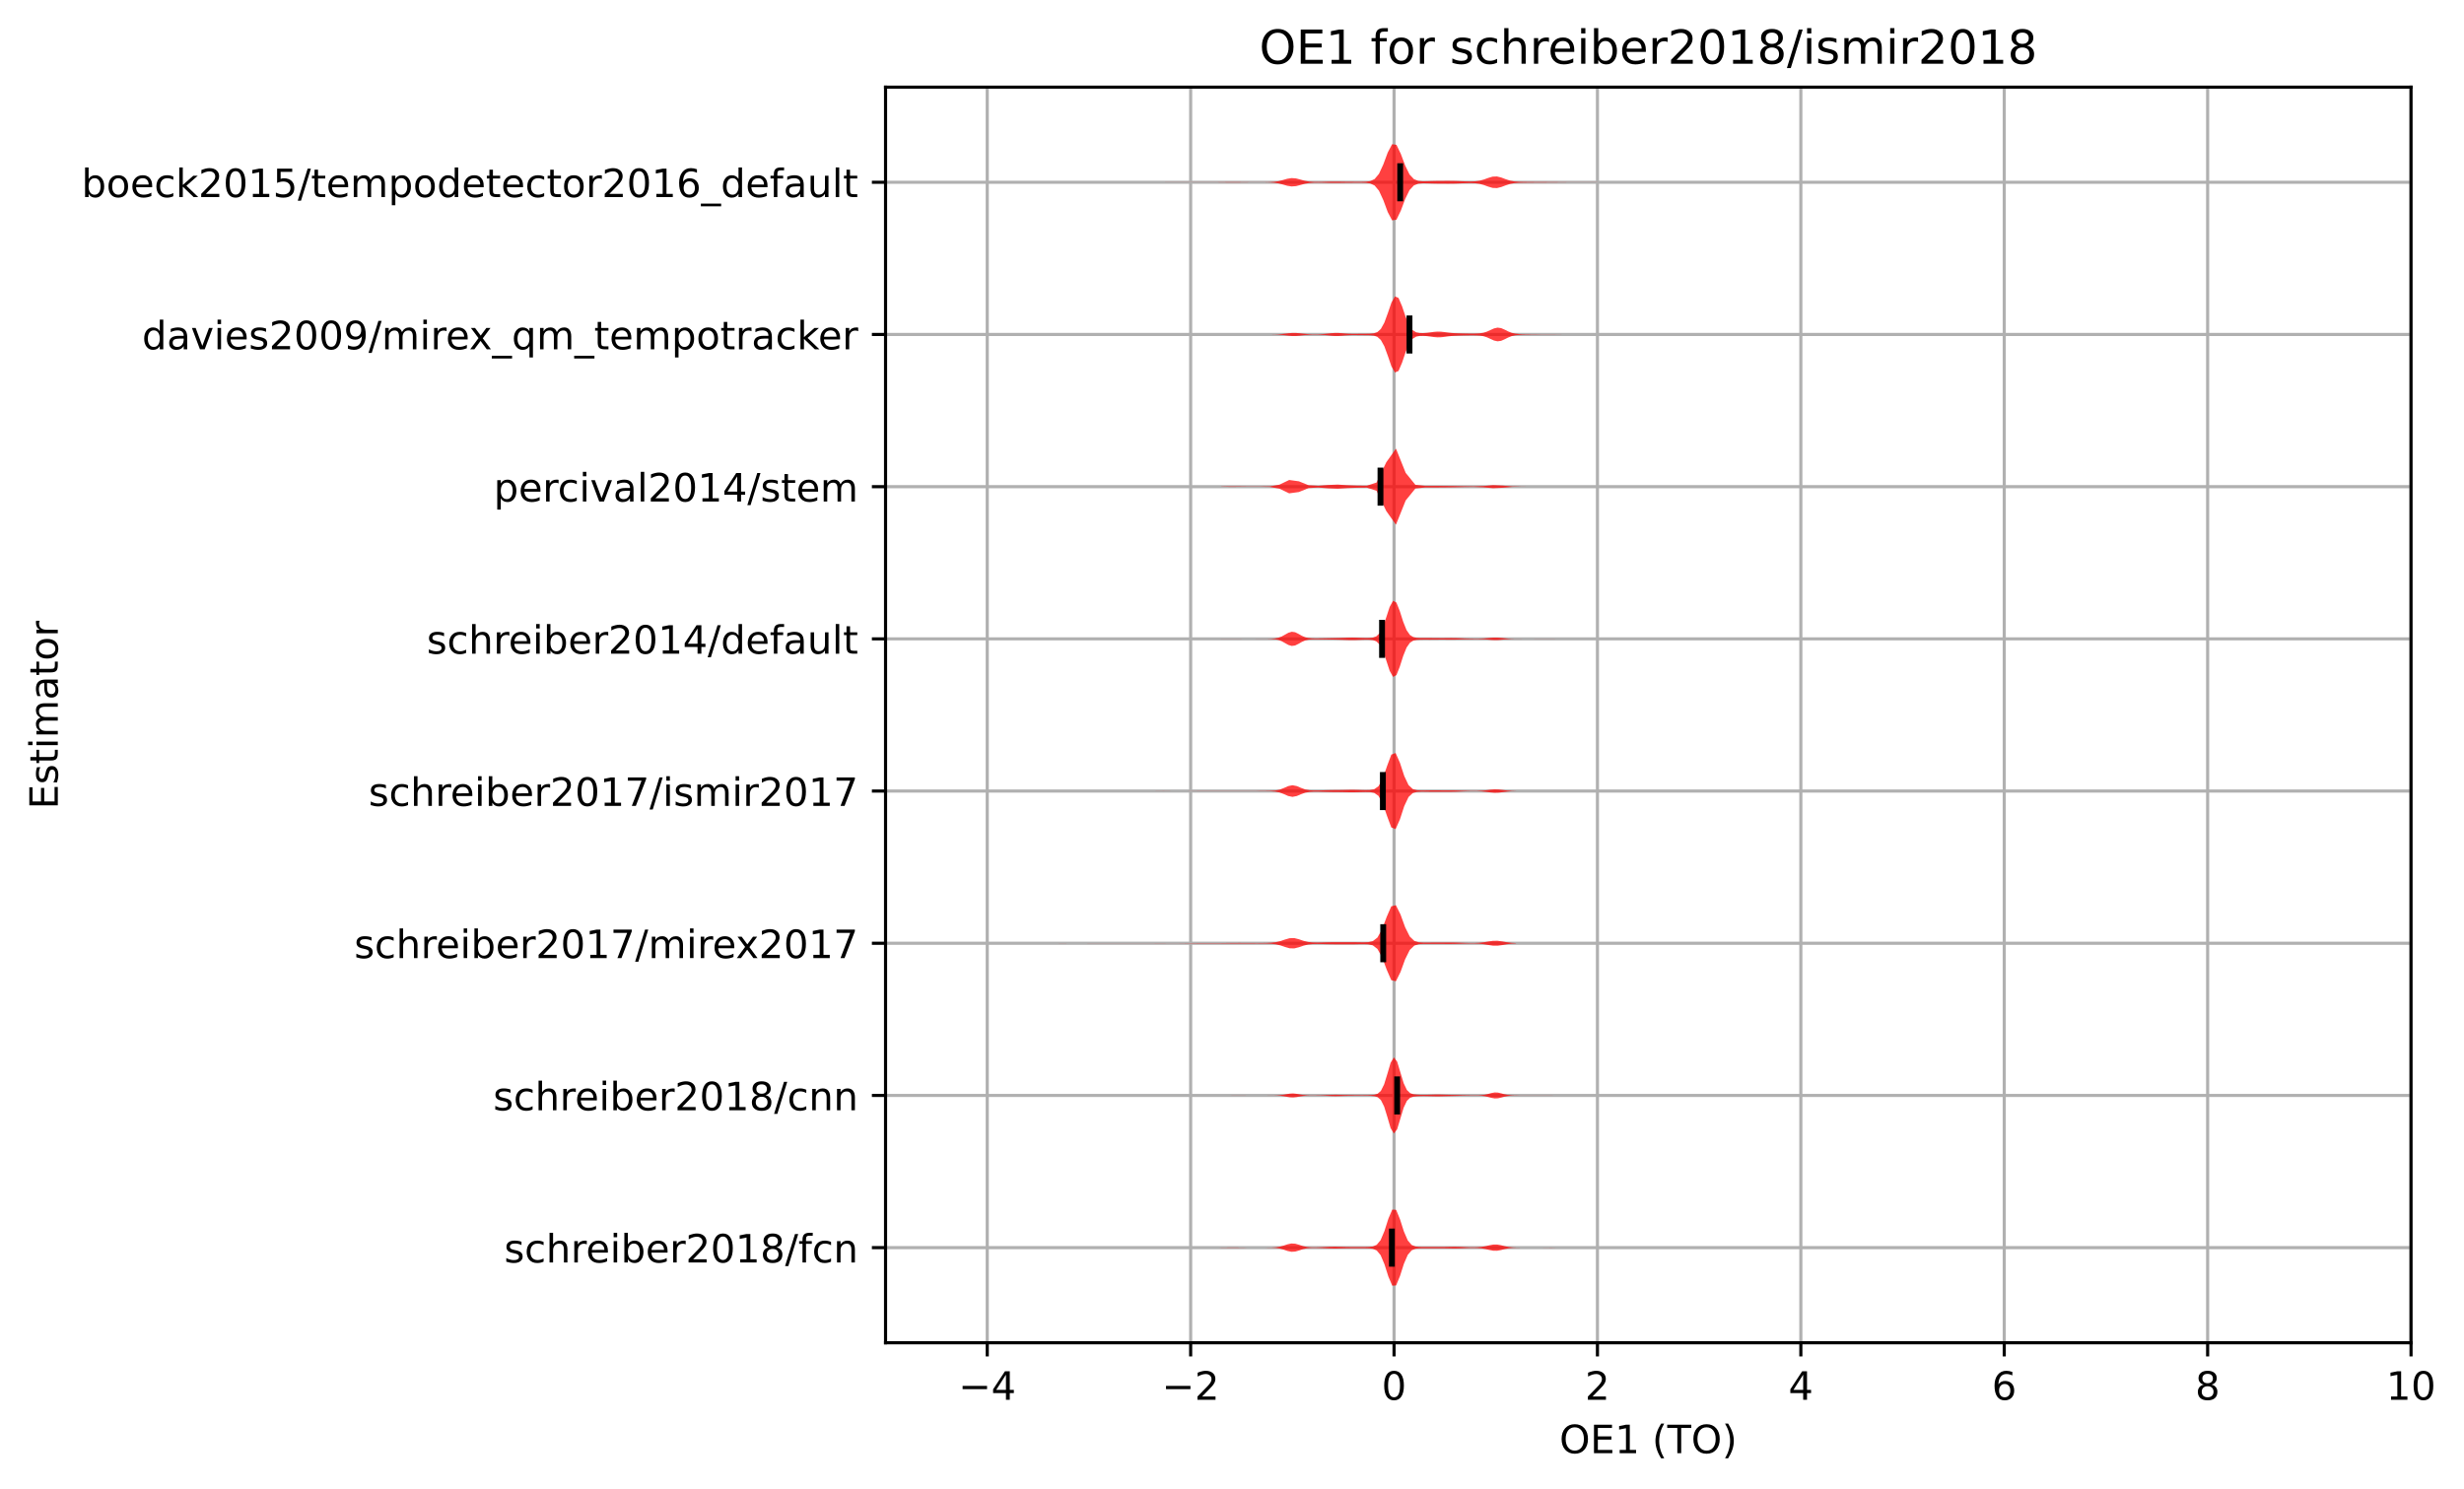 <?xml version="1.0" encoding="utf-8" standalone="no"?>
<!DOCTYPE svg PUBLIC "-//W3C//DTD SVG 1.1//EN"
  "http://www.w3.org/Graphics/SVG/1.1/DTD/svg11.dtd">
<!-- Created with matplotlib (https://matplotlib.org/) -->
<svg height="381.426pt" version="1.1" viewBox="0 0 630.909 381.426" width="630.909pt" xmlns="http://www.w3.org/2000/svg" xmlns:xlink="http://www.w3.org/1999/xlink">
 <defs>
  <style type="text/css">*{stroke-linecap:butt;stroke-linejoin:round;}</style>
 </defs>
 <g id="figure_1">
  <g id="patch_1">
   <path d="M -0 381.426 
L 630.909 381.426 
L 630.909 0 
L -0 0 
z
" style="fill:#ffffff;"/>
  </g>
  <g id="axes_1">
   <g id="patch_2">
    <path d="M 226.747 343.87 
L 617.347 343.87 
L 617.347 22.318 
L 226.747 22.318 
z
" style="fill:#ffffff;"/>
   </g>
   <g id="matplotlib.axis_1">
    <g id="xtick_1">
     <g id="line2d_1">
      <path clip-path="url(#pe0a6735a9c)" d="M 252.787 343.87 
L 252.787 22.318 
" style="fill:none;stroke:#b0b0b0;stroke-linecap:square;stroke-width:0.8;"/>
     </g>
     <g id="line2d_2">
      <defs>
       <path d="M 0 0 
L 0 3.5 
" id="m58d5b9ed5f" style="stroke:#000000;stroke-width:0.8;"/>
      </defs>
      <g>
       <use style="stroke:#000000;stroke-width:0.8;" x="252.787" xlink:href="#m58d5b9ed5f" y="343.87"/>
      </g>
     </g>
     <g id="text_1">
      <!-- −4 -->
      <g transform="translate(245.416 358.469)scale(0.1 -0.1)">
       <defs>
        <path d="M 10.594 35.5 
L 73.188 35.5 
L 73.188 27.203 
L 10.594 27.203 
z
" id="DejaVuSans-8722"/>
        <path d="M 37.797 64.312 
L 12.891 25.391 
L 37.797 25.391 
z
M 35.203 72.906 
L 47.609 72.906 
L 47.609 25.391 
L 58.016 25.391 
L 58.016 17.188 
L 47.609 17.188 
L 47.609 0 
L 37.797 0 
L 37.797 17.188 
L 4.891 17.188 
L 4.891 26.703 
z
" id="DejaVuSans-52"/>
       </defs>
       <use xlink:href="#DejaVuSans-8722"/>
       <use x="83.789" xlink:href="#DejaVuSans-52"/>
      </g>
     </g>
    </g>
    <g id="xtick_2">
     <g id="line2d_3">
      <path clip-path="url(#pe0a6735a9c)" d="M 304.867 343.87 
L 304.867 22.318 
" style="fill:none;stroke:#b0b0b0;stroke-linecap:square;stroke-width:0.8;"/>
     </g>
     <g id="line2d_4">
      <g>
       <use style="stroke:#000000;stroke-width:0.8;" x="304.867" xlink:href="#m58d5b9ed5f" y="343.87"/>
      </g>
     </g>
     <g id="text_2">
      <!-- −2 -->
      <g transform="translate(297.496 358.469)scale(0.1 -0.1)">
       <defs>
        <path d="M 19.188 8.297 
L 53.609 8.297 
L 53.609 0 
L 7.328 0 
L 7.328 8.297 
Q 12.938 14.109 22.625 23.891 
Q 32.328 33.688 34.812 36.531 
Q 39.547 41.844 41.422 45.531 
Q 43.312 49.219 43.312 52.781 
Q 43.312 58.594 39.234 62.25 
Q 35.156 65.922 28.609 65.922 
Q 23.969 65.922 18.812 64.312 
Q 13.672 62.703 7.812 59.422 
L 7.812 69.391 
Q 13.766 71.781 18.938 73 
Q 24.125 74.219 28.422 74.219 
Q 39.75 74.219 46.484 68.547 
Q 53.219 62.891 53.219 53.422 
Q 53.219 48.922 51.531 44.891 
Q 49.859 40.875 45.406 35.406 
Q 44.188 33.984 37.641 27.219 
Q 31.109 20.453 19.188 8.297 
z
" id="DejaVuSans-50"/>
       </defs>
       <use xlink:href="#DejaVuSans-8722"/>
       <use x="83.789" xlink:href="#DejaVuSans-50"/>
      </g>
     </g>
    </g>
    <g id="xtick_3">
     <g id="line2d_5">
      <path clip-path="url(#pe0a6735a9c)" d="M 356.947 343.87 
L 356.947 22.318 
" style="fill:none;stroke:#b0b0b0;stroke-linecap:square;stroke-width:0.8;"/>
     </g>
     <g id="line2d_6">
      <g>
       <use style="stroke:#000000;stroke-width:0.8;" x="356.947" xlink:href="#m58d5b9ed5f" y="343.87"/>
      </g>
     </g>
     <g id="text_3">
      <!-- 0 -->
      <g transform="translate(353.766 358.469)scale(0.1 -0.1)">
       <defs>
        <path d="M 31.781 66.406 
Q 24.172 66.406 20.328 58.906 
Q 16.5 51.422 16.5 36.375 
Q 16.5 21.391 20.328 13.891 
Q 24.172 6.391 31.781 6.391 
Q 39.453 6.391 43.281 13.891 
Q 47.125 21.391 47.125 36.375 
Q 47.125 51.422 43.281 58.906 
Q 39.453 66.406 31.781 66.406 
z
M 31.781 74.219 
Q 44.047 74.219 50.516 64.516 
Q 56.984 54.828 56.984 36.375 
Q 56.984 17.969 50.516 8.266 
Q 44.047 -1.422 31.781 -1.422 
Q 19.531 -1.422 13.062 8.266 
Q 6.594 17.969 6.594 36.375 
Q 6.594 54.828 13.062 64.516 
Q 19.531 74.219 31.781 74.219 
z
" id="DejaVuSans-48"/>
       </defs>
       <use xlink:href="#DejaVuSans-48"/>
      </g>
     </g>
    </g>
    <g id="xtick_4">
     <g id="line2d_7">
      <path clip-path="url(#pe0a6735a9c)" d="M 409.027 343.87 
L 409.027 22.318 
" style="fill:none;stroke:#b0b0b0;stroke-linecap:square;stroke-width:0.8;"/>
     </g>
     <g id="line2d_8">
      <g>
       <use style="stroke:#000000;stroke-width:0.8;" x="409.027" xlink:href="#m58d5b9ed5f" y="343.87"/>
      </g>
     </g>
     <g id="text_4">
      <!-- 2 -->
      <g transform="translate(405.846 358.469)scale(0.1 -0.1)">
       <use xlink:href="#DejaVuSans-50"/>
      </g>
     </g>
    </g>
    <g id="xtick_5">
     <g id="line2d_9">
      <path clip-path="url(#pe0a6735a9c)" d="M 461.107 343.87 
L 461.107 22.318 
" style="fill:none;stroke:#b0b0b0;stroke-linecap:square;stroke-width:0.8;"/>
     </g>
     <g id="line2d_10">
      <g>
       <use style="stroke:#000000;stroke-width:0.8;" x="461.107" xlink:href="#m58d5b9ed5f" y="343.87"/>
      </g>
     </g>
     <g id="text_5">
      <!-- 4 -->
      <g transform="translate(457.926 358.469)scale(0.1 -0.1)">
       <use xlink:href="#DejaVuSans-52"/>
      </g>
     </g>
    </g>
    <g id="xtick_6">
     <g id="line2d_11">
      <path clip-path="url(#pe0a6735a9c)" d="M 513.187 343.87 
L 513.187 22.318 
" style="fill:none;stroke:#b0b0b0;stroke-linecap:square;stroke-width:0.8;"/>
     </g>
     <g id="line2d_12">
      <g>
       <use style="stroke:#000000;stroke-width:0.8;" x="513.187" xlink:href="#m58d5b9ed5f" y="343.87"/>
      </g>
     </g>
     <g id="text_6">
      <!-- 6 -->
      <g transform="translate(510.006 358.469)scale(0.1 -0.1)">
       <defs>
        <path d="M 33.016 40.375 
Q 26.375 40.375 22.484 35.828 
Q 18.609 31.297 18.609 23.391 
Q 18.609 15.531 22.484 10.953 
Q 26.375 6.391 33.016 6.391 
Q 39.656 6.391 43.531 10.953 
Q 47.406 15.531 47.406 23.391 
Q 47.406 31.297 43.531 35.828 
Q 39.656 40.375 33.016 40.375 
z
M 52.594 71.297 
L 52.594 62.312 
Q 48.875 64.062 45.094 64.984 
Q 41.312 65.922 37.594 65.922 
Q 27.828 65.922 22.672 59.328 
Q 17.531 52.734 16.797 39.406 
Q 19.672 43.656 24.016 45.922 
Q 28.375 48.188 33.594 48.188 
Q 44.578 48.188 50.953 41.516 
Q 57.328 34.859 57.328 23.391 
Q 57.328 12.156 50.688 5.359 
Q 44.047 -1.422 33.016 -1.422 
Q 20.359 -1.422 13.672 8.266 
Q 6.984 17.969 6.984 36.375 
Q 6.984 53.656 15.188 63.938 
Q 23.391 74.219 37.203 74.219 
Q 40.922 74.219 44.703 73.484 
Q 48.484 72.75 52.594 71.297 
z
" id="DejaVuSans-54"/>
       </defs>
       <use xlink:href="#DejaVuSans-54"/>
      </g>
     </g>
    </g>
    <g id="xtick_7">
     <g id="line2d_13">
      <path clip-path="url(#pe0a6735a9c)" d="M 565.267 343.87 
L 565.267 22.318 
" style="fill:none;stroke:#b0b0b0;stroke-linecap:square;stroke-width:0.8;"/>
     </g>
     <g id="line2d_14">
      <g>
       <use style="stroke:#000000;stroke-width:0.8;" x="565.267" xlink:href="#m58d5b9ed5f" y="343.87"/>
      </g>
     </g>
     <g id="text_7">
      <!-- 8 -->
      <g transform="translate(562.086 358.469)scale(0.1 -0.1)">
       <defs>
        <path d="M 31.781 34.625 
Q 24.75 34.625 20.719 30.859 
Q 16.703 27.094 16.703 20.516 
Q 16.703 13.922 20.719 10.156 
Q 24.75 6.391 31.781 6.391 
Q 38.812 6.391 42.859 10.172 
Q 46.922 13.969 46.922 20.516 
Q 46.922 27.094 42.891 30.859 
Q 38.875 34.625 31.781 34.625 
z
M 21.922 38.812 
Q 15.578 40.375 12.031 44.719 
Q 8.5 49.078 8.5 55.328 
Q 8.5 64.062 14.719 69.141 
Q 20.953 74.219 31.781 74.219 
Q 42.672 74.219 48.875 69.141 
Q 55.078 64.062 55.078 55.328 
Q 55.078 49.078 51.531 44.719 
Q 48 40.375 41.703 38.812 
Q 48.828 37.156 52.797 32.312 
Q 56.781 27.484 56.781 20.516 
Q 56.781 9.906 50.312 4.234 
Q 43.844 -1.422 31.781 -1.422 
Q 19.734 -1.422 13.25 4.234 
Q 6.781 9.906 6.781 20.516 
Q 6.781 27.484 10.781 32.312 
Q 14.797 37.156 21.922 38.812 
z
M 18.312 54.391 
Q 18.312 48.734 21.844 45.562 
Q 25.391 42.391 31.781 42.391 
Q 38.141 42.391 41.719 45.562 
Q 45.312 48.734 45.312 54.391 
Q 45.312 60.062 41.719 63.234 
Q 38.141 66.406 31.781 66.406 
Q 25.391 66.406 21.844 63.234 
Q 18.312 60.062 18.312 54.391 
z
" id="DejaVuSans-56"/>
       </defs>
       <use xlink:href="#DejaVuSans-56"/>
      </g>
     </g>
    </g>
    <g id="xtick_8">
     <g id="line2d_15">
      <path clip-path="url(#pe0a6735a9c)" d="M 617.347 343.87 
L 617.347 22.318 
" style="fill:none;stroke:#b0b0b0;stroke-linecap:square;stroke-width:0.8;"/>
     </g>
     <g id="line2d_16">
      <g>
       <use style="stroke:#000000;stroke-width:0.8;" x="617.347" xlink:href="#m58d5b9ed5f" y="343.87"/>
      </g>
     </g>
     <g id="text_8">
      <!-- 10 -->
      <g transform="translate(610.984 358.469)scale(0.1 -0.1)">
       <defs>
        <path d="M 12.406 8.297 
L 28.516 8.297 
L 28.516 63.922 
L 10.984 60.406 
L 10.984 69.391 
L 28.422 72.906 
L 38.281 72.906 
L 38.281 8.297 
L 54.391 8.297 
L 54.391 0 
L 12.406 0 
z
" id="DejaVuSans-49"/>
       </defs>
       <use xlink:href="#DejaVuSans-49"/>
       <use x="63.623" xlink:href="#DejaVuSans-48"/>
      </g>
     </g>
    </g>
    <g id="text_9">
     <!-- OE1 (TO) -->
     <g transform="translate(399.29 372.147)scale(0.1 -0.1)">
      <defs>
       <path d="M 39.406 66.219 
Q 28.656 66.219 22.328 58.203 
Q 16.016 50.203 16.016 36.375 
Q 16.016 22.609 22.328 14.594 
Q 28.656 6.594 39.406 6.594 
Q 50.141 6.594 56.422 14.594 
Q 62.703 22.609 62.703 36.375 
Q 62.703 50.203 56.422 58.203 
Q 50.141 66.219 39.406 66.219 
z
M 39.406 74.219 
Q 54.734 74.219 63.906 63.938 
Q 73.094 53.656 73.094 36.375 
Q 73.094 19.141 63.906 8.859 
Q 54.734 -1.422 39.406 -1.422 
Q 24.031 -1.422 14.812 8.828 
Q 5.609 19.094 5.609 36.375 
Q 5.609 53.656 14.812 63.938 
Q 24.031 74.219 39.406 74.219 
z
" id="DejaVuSans-79"/>
       <path d="M 9.812 72.906 
L 55.906 72.906 
L 55.906 64.594 
L 19.672 64.594 
L 19.672 43.016 
L 54.391 43.016 
L 54.391 34.719 
L 19.672 34.719 
L 19.672 8.297 
L 56.781 8.297 
L 56.781 0 
L 9.812 0 
z
" id="DejaVuSans-69"/>
       <path id="DejaVuSans-32"/>
       <path d="M 31 75.875 
Q 24.469 64.656 21.281 53.656 
Q 18.109 42.672 18.109 31.391 
Q 18.109 20.125 21.312 9.062 
Q 24.516 -2 31 -13.188 
L 23.188 -13.188 
Q 15.875 -1.703 12.234 9.375 
Q 8.594 20.453 8.594 31.391 
Q 8.594 42.281 12.203 53.312 
Q 15.828 64.359 23.188 75.875 
z
" id="DejaVuSans-40"/>
       <path d="M -0.297 72.906 
L 61.375 72.906 
L 61.375 64.594 
L 35.5 64.594 
L 35.5 0 
L 25.594 0 
L 25.594 64.594 
L -0.297 64.594 
z
" id="DejaVuSans-84"/>
       <path d="M 8.016 75.875 
L 15.828 75.875 
Q 23.141 64.359 26.781 53.312 
Q 30.422 42.281 30.422 31.391 
Q 30.422 20.453 26.781 9.375 
Q 23.141 -1.703 15.828 -13.188 
L 8.016 -13.188 
Q 14.5 -2 17.703 9.062 
Q 20.906 20.125 20.906 31.391 
Q 20.906 42.672 17.703 53.656 
Q 14.5 64.656 8.016 75.875 
z
" id="DejaVuSans-41"/>
      </defs>
      <use xlink:href="#DejaVuSans-79"/>
      <use x="78.711" xlink:href="#DejaVuSans-69"/>
      <use x="141.895" xlink:href="#DejaVuSans-49"/>
      <use x="205.518" xlink:href="#DejaVuSans-32"/>
      <use x="237.305" xlink:href="#DejaVuSans-40"/>
      <use x="276.318" xlink:href="#DejaVuSans-84"/>
      <use x="337.402" xlink:href="#DejaVuSans-79"/>
      <use x="416.113" xlink:href="#DejaVuSans-41"/>
     </g>
    </g>
   </g>
   <g id="matplotlib.axis_2">
    <g id="ytick_1">
     <g id="line2d_17">
      <path clip-path="url(#pe0a6735a9c)" d="M 226.747 319.51 
L 617.347 319.51 
" style="fill:none;stroke:#b0b0b0;stroke-linecap:square;stroke-width:0.8;"/>
     </g>
     <g id="line2d_18">
      <defs>
       <path d="M 0 0 
L -3.5 0 
" id="m88ce4c15ba" style="stroke:#000000;stroke-width:0.8;"/>
      </defs>
      <g>
       <use style="stroke:#000000;stroke-width:0.8;" x="226.747" xlink:href="#m88ce4c15ba" y="319.51"/>
      </g>
     </g>
     <g id="text_10">
      <!-- schreiber2018/fcn -->
      <g transform="translate(129.097 323.309)scale(0.1 -0.1)">
       <defs>
        <path d="M 44.281 53.078 
L 44.281 44.578 
Q 40.484 46.531 36.375 47.5 
Q 32.281 48.484 27.875 48.484 
Q 21.188 48.484 17.844 46.438 
Q 14.5 44.391 14.5 40.281 
Q 14.5 37.156 16.891 35.375 
Q 19.281 33.594 26.516 31.984 
L 29.594 31.297 
Q 39.156 29.25 43.188 25.516 
Q 47.219 21.781 47.219 15.094 
Q 47.219 7.469 41.188 3.016 
Q 35.156 -1.422 24.609 -1.422 
Q 20.219 -1.422 15.453 -0.562 
Q 10.688 0.297 5.422 2 
L 5.422 11.281 
Q 10.406 8.688 15.234 7.391 
Q 20.062 6.109 24.812 6.109 
Q 31.156 6.109 34.562 8.281 
Q 37.984 10.453 37.984 14.406 
Q 37.984 18.062 35.516 20.016 
Q 33.062 21.969 24.703 23.781 
L 21.578 24.516 
Q 13.234 26.266 9.516 29.906 
Q 5.812 33.547 5.812 39.891 
Q 5.812 47.609 11.281 51.797 
Q 16.75 56 26.812 56 
Q 31.781 56 36.172 55.266 
Q 40.578 54.547 44.281 53.078 
z
" id="DejaVuSans-115"/>
        <path d="M 48.781 52.594 
L 48.781 44.188 
Q 44.969 46.297 41.141 47.344 
Q 37.312 48.391 33.406 48.391 
Q 24.656 48.391 19.812 42.844 
Q 14.984 37.312 14.984 27.297 
Q 14.984 17.281 19.812 11.734 
Q 24.656 6.203 33.406 6.203 
Q 37.312 6.203 41.141 7.25 
Q 44.969 8.297 48.781 10.406 
L 48.781 2.094 
Q 45.016 0.344 40.984 -0.531 
Q 36.969 -1.422 32.422 -1.422 
Q 20.062 -1.422 12.781 6.344 
Q 5.516 14.109 5.516 27.297 
Q 5.516 40.672 12.859 48.328 
Q 20.219 56 33.016 56 
Q 37.156 56 41.109 55.141 
Q 45.062 54.297 48.781 52.594 
z
" id="DejaVuSans-99"/>
        <path d="M 54.891 33.016 
L 54.891 0 
L 45.906 0 
L 45.906 32.719 
Q 45.906 40.484 42.875 44.328 
Q 39.844 48.188 33.797 48.188 
Q 26.516 48.188 22.312 43.547 
Q 18.109 38.922 18.109 30.906 
L 18.109 0 
L 9.078 0 
L 9.078 75.984 
L 18.109 75.984 
L 18.109 46.188 
Q 21.344 51.125 25.703 53.562 
Q 30.078 56 35.797 56 
Q 45.219 56 50.047 50.172 
Q 54.891 44.344 54.891 33.016 
z
" id="DejaVuSans-104"/>
        <path d="M 41.109 46.297 
Q 39.594 47.172 37.812 47.578 
Q 36.031 48 33.891 48 
Q 26.266 48 22.188 43.047 
Q 18.109 38.094 18.109 28.812 
L 18.109 0 
L 9.078 0 
L 9.078 54.688 
L 18.109 54.688 
L 18.109 46.188 
Q 20.953 51.172 25.484 53.578 
Q 30.031 56 36.531 56 
Q 37.453 56 38.578 55.875 
Q 39.703 55.766 41.062 55.516 
z
" id="DejaVuSans-114"/>
        <path d="M 56.203 29.594 
L 56.203 25.203 
L 14.891 25.203 
Q 15.484 15.922 20.484 11.062 
Q 25.484 6.203 34.422 6.203 
Q 39.594 6.203 44.453 7.469 
Q 49.312 8.734 54.109 11.281 
L 54.109 2.781 
Q 49.266 0.734 44.188 -0.344 
Q 39.109 -1.422 33.891 -1.422 
Q 20.797 -1.422 13.156 6.188 
Q 5.516 13.812 5.516 26.812 
Q 5.516 40.234 12.766 48.109 
Q 20.016 56 32.328 56 
Q 43.359 56 49.781 48.891 
Q 56.203 41.797 56.203 29.594 
z
M 47.219 32.234 
Q 47.125 39.594 43.094 43.984 
Q 39.062 48.391 32.422 48.391 
Q 24.906 48.391 20.391 44.141 
Q 15.875 39.891 15.188 32.172 
z
" id="DejaVuSans-101"/>
        <path d="M 9.422 54.688 
L 18.406 54.688 
L 18.406 0 
L 9.422 0 
z
M 9.422 75.984 
L 18.406 75.984 
L 18.406 64.594 
L 9.422 64.594 
z
" id="DejaVuSans-105"/>
        <path d="M 48.688 27.297 
Q 48.688 37.203 44.609 42.844 
Q 40.531 48.484 33.406 48.484 
Q 26.266 48.484 22.188 42.844 
Q 18.109 37.203 18.109 27.297 
Q 18.109 17.391 22.188 11.75 
Q 26.266 6.109 33.406 6.109 
Q 40.531 6.109 44.609 11.75 
Q 48.688 17.391 48.688 27.297 
z
M 18.109 46.391 
Q 20.953 51.266 25.266 53.625 
Q 29.594 56 35.594 56 
Q 45.562 56 51.781 48.094 
Q 58.016 40.188 58.016 27.297 
Q 58.016 14.406 51.781 6.484 
Q 45.562 -1.422 35.594 -1.422 
Q 29.594 -1.422 25.266 0.953 
Q 20.953 3.328 18.109 8.203 
L 18.109 0 
L 9.078 0 
L 9.078 75.984 
L 18.109 75.984 
z
" id="DejaVuSans-98"/>
        <path d="M 25.391 72.906 
L 33.688 72.906 
L 8.297 -9.281 
L 0 -9.281 
z
" id="DejaVuSans-47"/>
        <path d="M 37.109 75.984 
L 37.109 68.5 
L 28.516 68.5 
Q 23.688 68.5 21.797 66.547 
Q 19.922 64.594 19.922 59.516 
L 19.922 54.688 
L 34.719 54.688 
L 34.719 47.703 
L 19.922 47.703 
L 19.922 0 
L 10.891 0 
L 10.891 47.703 
L 2.297 47.703 
L 2.297 54.688 
L 10.891 54.688 
L 10.891 58.5 
Q 10.891 67.625 15.141 71.797 
Q 19.391 75.984 28.609 75.984 
z
" id="DejaVuSans-102"/>
        <path d="M 54.891 33.016 
L 54.891 0 
L 45.906 0 
L 45.906 32.719 
Q 45.906 40.484 42.875 44.328 
Q 39.844 48.188 33.797 48.188 
Q 26.516 48.188 22.312 43.547 
Q 18.109 38.922 18.109 30.906 
L 18.109 0 
L 9.078 0 
L 9.078 54.688 
L 18.109 54.688 
L 18.109 46.188 
Q 21.344 51.125 25.703 53.562 
Q 30.078 56 35.797 56 
Q 45.219 56 50.047 50.172 
Q 54.891 44.344 54.891 33.016 
z
" id="DejaVuSans-110"/>
       </defs>
       <use xlink:href="#DejaVuSans-115"/>
       <use x="52.1" xlink:href="#DejaVuSans-99"/>
       <use x="107.08" xlink:href="#DejaVuSans-104"/>
       <use x="170.459" xlink:href="#DejaVuSans-114"/>
       <use x="209.322" xlink:href="#DejaVuSans-101"/>
       <use x="270.846" xlink:href="#DejaVuSans-105"/>
       <use x="298.629" xlink:href="#DejaVuSans-98"/>
       <use x="362.105" xlink:href="#DejaVuSans-101"/>
       <use x="423.629" xlink:href="#DejaVuSans-114"/>
       <use x="464.742" xlink:href="#DejaVuSans-50"/>
       <use x="528.365" xlink:href="#DejaVuSans-48"/>
       <use x="591.988" xlink:href="#DejaVuSans-49"/>
       <use x="655.611" xlink:href="#DejaVuSans-56"/>
       <use x="719.234" xlink:href="#DejaVuSans-47"/>
       <use x="752.926" xlink:href="#DejaVuSans-102"/>
       <use x="788.131" xlink:href="#DejaVuSans-99"/>
       <use x="843.111" xlink:href="#DejaVuSans-110"/>
      </g>
     </g>
    </g>
    <g id="ytick_2">
     <g id="line2d_19">
      <path clip-path="url(#pe0a6735a9c)" d="M 226.747 280.534 
L 617.347 280.534 
" style="fill:none;stroke:#b0b0b0;stroke-linecap:square;stroke-width:0.8;"/>
     </g>
     <g id="line2d_20">
      <g>
       <use style="stroke:#000000;stroke-width:0.8;" x="226.747" xlink:href="#m88ce4c15ba" y="280.534"/>
      </g>
     </g>
     <g id="text_11">
      <!-- schreiber2018/cnn -->
      <g transform="translate(126.28 284.333)scale(0.1 -0.1)">
       <use xlink:href="#DejaVuSans-115"/>
       <use x="52.1" xlink:href="#DejaVuSans-99"/>
       <use x="107.08" xlink:href="#DejaVuSans-104"/>
       <use x="170.459" xlink:href="#DejaVuSans-114"/>
       <use x="209.322" xlink:href="#DejaVuSans-101"/>
       <use x="270.846" xlink:href="#DejaVuSans-105"/>
       <use x="298.629" xlink:href="#DejaVuSans-98"/>
       <use x="362.105" xlink:href="#DejaVuSans-101"/>
       <use x="423.629" xlink:href="#DejaVuSans-114"/>
       <use x="464.742" xlink:href="#DejaVuSans-50"/>
       <use x="528.365" xlink:href="#DejaVuSans-48"/>
       <use x="591.988" xlink:href="#DejaVuSans-49"/>
       <use x="655.611" xlink:href="#DejaVuSans-56"/>
       <use x="719.234" xlink:href="#DejaVuSans-47"/>
       <use x="752.926" xlink:href="#DejaVuSans-99"/>
       <use x="807.906" xlink:href="#DejaVuSans-110"/>
       <use x="871.285" xlink:href="#DejaVuSans-110"/>
      </g>
     </g>
    </g>
    <g id="ytick_3">
     <g id="line2d_21">
      <path clip-path="url(#pe0a6735a9c)" d="M 226.747 241.558 
L 617.347 241.558 
" style="fill:none;stroke:#b0b0b0;stroke-linecap:square;stroke-width:0.8;"/>
     </g>
     <g id="line2d_22">
      <g>
       <use style="stroke:#000000;stroke-width:0.8;" x="226.747" xlink:href="#m88ce4c15ba" y="241.558"/>
      </g>
     </g>
     <g id="text_12">
      <!-- schreiber2017/mirex2017 -->
      <g transform="translate(90.702 245.357)scale(0.1 -0.1)">
       <defs>
        <path d="M 8.203 72.906 
L 55.078 72.906 
L 55.078 68.703 
L 28.609 0 
L 18.312 0 
L 43.219 64.594 
L 8.203 64.594 
z
" id="DejaVuSans-55"/>
        <path d="M 52 44.188 
Q 55.375 50.25 60.062 53.125 
Q 64.75 56 71.094 56 
Q 79.641 56 84.281 50.016 
Q 88.922 44.047 88.922 33.016 
L 88.922 0 
L 79.891 0 
L 79.891 32.719 
Q 79.891 40.578 77.094 44.375 
Q 74.312 48.188 68.609 48.188 
Q 61.625 48.188 57.562 43.547 
Q 53.516 38.922 53.516 30.906 
L 53.516 0 
L 44.484 0 
L 44.484 32.719 
Q 44.484 40.625 41.703 44.406 
Q 38.922 48.188 33.109 48.188 
Q 26.219 48.188 22.156 43.531 
Q 18.109 38.875 18.109 30.906 
L 18.109 0 
L 9.078 0 
L 9.078 54.688 
L 18.109 54.688 
L 18.109 46.188 
Q 21.188 51.219 25.484 53.609 
Q 29.781 56 35.688 56 
Q 41.656 56 45.828 52.969 
Q 50 49.953 52 44.188 
z
" id="DejaVuSans-109"/>
        <path d="M 54.891 54.688 
L 35.109 28.078 
L 55.906 0 
L 45.312 0 
L 29.391 21.484 
L 13.484 0 
L 2.875 0 
L 24.125 28.609 
L 4.688 54.688 
L 15.281 54.688 
L 29.781 35.203 
L 44.281 54.688 
z
" id="DejaVuSans-120"/>
       </defs>
       <use xlink:href="#DejaVuSans-115"/>
       <use x="52.1" xlink:href="#DejaVuSans-99"/>
       <use x="107.08" xlink:href="#DejaVuSans-104"/>
       <use x="170.459" xlink:href="#DejaVuSans-114"/>
       <use x="209.322" xlink:href="#DejaVuSans-101"/>
       <use x="270.846" xlink:href="#DejaVuSans-105"/>
       <use x="298.629" xlink:href="#DejaVuSans-98"/>
       <use x="362.105" xlink:href="#DejaVuSans-101"/>
       <use x="423.629" xlink:href="#DejaVuSans-114"/>
       <use x="464.742" xlink:href="#DejaVuSans-50"/>
       <use x="528.365" xlink:href="#DejaVuSans-48"/>
       <use x="591.988" xlink:href="#DejaVuSans-49"/>
       <use x="655.611" xlink:href="#DejaVuSans-55"/>
       <use x="719.234" xlink:href="#DejaVuSans-47"/>
       <use x="752.926" xlink:href="#DejaVuSans-109"/>
       <use x="850.338" xlink:href="#DejaVuSans-105"/>
       <use x="878.121" xlink:href="#DejaVuSans-114"/>
       <use x="916.984" xlink:href="#DejaVuSans-101"/>
       <use x="976.758" xlink:href="#DejaVuSans-120"/>
       <use x="1035.938" xlink:href="#DejaVuSans-50"/>
       <use x="1099.561" xlink:href="#DejaVuSans-48"/>
       <use x="1163.184" xlink:href="#DejaVuSans-49"/>
       <use x="1226.807" xlink:href="#DejaVuSans-55"/>
      </g>
     </g>
    </g>
    <g id="ytick_4">
     <g id="line2d_23">
      <path clip-path="url(#pe0a6735a9c)" d="M 226.747 202.582 
L 617.347 202.582 
" style="fill:none;stroke:#b0b0b0;stroke-linecap:square;stroke-width:0.8;"/>
     </g>
     <g id="line2d_24">
      <g>
       <use style="stroke:#000000;stroke-width:0.8;" x="226.747" xlink:href="#m88ce4c15ba" y="202.582"/>
      </g>
     </g>
     <g id="text_13">
      <!-- schreiber2017/ismir2017 -->
      <g transform="translate(94.386 206.381)scale(0.1 -0.1)">
       <use xlink:href="#DejaVuSans-115"/>
       <use x="52.1" xlink:href="#DejaVuSans-99"/>
       <use x="107.08" xlink:href="#DejaVuSans-104"/>
       <use x="170.459" xlink:href="#DejaVuSans-114"/>
       <use x="209.322" xlink:href="#DejaVuSans-101"/>
       <use x="270.846" xlink:href="#DejaVuSans-105"/>
       <use x="298.629" xlink:href="#DejaVuSans-98"/>
       <use x="362.105" xlink:href="#DejaVuSans-101"/>
       <use x="423.629" xlink:href="#DejaVuSans-114"/>
       <use x="464.742" xlink:href="#DejaVuSans-50"/>
       <use x="528.365" xlink:href="#DejaVuSans-48"/>
       <use x="591.988" xlink:href="#DejaVuSans-49"/>
       <use x="655.611" xlink:href="#DejaVuSans-55"/>
       <use x="719.234" xlink:href="#DejaVuSans-47"/>
       <use x="752.926" xlink:href="#DejaVuSans-105"/>
       <use x="780.709" xlink:href="#DejaVuSans-115"/>
       <use x="832.809" xlink:href="#DejaVuSans-109"/>
       <use x="930.221" xlink:href="#DejaVuSans-105"/>
       <use x="958.004" xlink:href="#DejaVuSans-114"/>
       <use x="999.117" xlink:href="#DejaVuSans-50"/>
       <use x="1062.74" xlink:href="#DejaVuSans-48"/>
       <use x="1126.363" xlink:href="#DejaVuSans-49"/>
       <use x="1189.986" xlink:href="#DejaVuSans-55"/>
      </g>
     </g>
    </g>
    <g id="ytick_5">
     <g id="line2d_25">
      <path clip-path="url(#pe0a6735a9c)" d="M 226.747 163.606 
L 617.347 163.606 
" style="fill:none;stroke:#b0b0b0;stroke-linecap:square;stroke-width:0.8;"/>
     </g>
     <g id="line2d_26">
      <g>
       <use style="stroke:#000000;stroke-width:0.8;" x="226.747" xlink:href="#m88ce4c15ba" y="163.606"/>
      </g>
     </g>
     <g id="text_14">
      <!-- schreiber2014/default -->
      <g transform="translate(109.267 167.405)scale(0.1 -0.1)">
       <defs>
        <path d="M 45.406 46.391 
L 45.406 75.984 
L 54.391 75.984 
L 54.391 0 
L 45.406 0 
L 45.406 8.203 
Q 42.578 3.328 38.25 0.953 
Q 33.938 -1.422 27.875 -1.422 
Q 17.969 -1.422 11.734 6.484 
Q 5.516 14.406 5.516 27.297 
Q 5.516 40.188 11.734 48.094 
Q 17.969 56 27.875 56 
Q 33.938 56 38.25 53.625 
Q 42.578 51.266 45.406 46.391 
z
M 14.797 27.297 
Q 14.797 17.391 18.875 11.75 
Q 22.953 6.109 30.078 6.109 
Q 37.203 6.109 41.297 11.75 
Q 45.406 17.391 45.406 27.297 
Q 45.406 37.203 41.297 42.844 
Q 37.203 48.484 30.078 48.484 
Q 22.953 48.484 18.875 42.844 
Q 14.797 37.203 14.797 27.297 
z
" id="DejaVuSans-100"/>
        <path d="M 34.281 27.484 
Q 23.391 27.484 19.188 25 
Q 14.984 22.516 14.984 16.5 
Q 14.984 11.719 18.141 8.906 
Q 21.297 6.109 26.703 6.109 
Q 34.188 6.109 38.703 11.406 
Q 43.219 16.703 43.219 25.484 
L 43.219 27.484 
z
M 52.203 31.203 
L 52.203 0 
L 43.219 0 
L 43.219 8.297 
Q 40.141 3.328 35.547 0.953 
Q 30.953 -1.422 24.312 -1.422 
Q 15.922 -1.422 10.953 3.297 
Q 6 8.016 6 15.922 
Q 6 25.141 12.172 29.828 
Q 18.359 34.516 30.609 34.516 
L 43.219 34.516 
L 43.219 35.406 
Q 43.219 41.609 39.141 45 
Q 35.062 48.391 27.688 48.391 
Q 23 48.391 18.547 47.266 
Q 14.109 46.141 10.016 43.891 
L 10.016 52.203 
Q 14.938 54.109 19.578 55.047 
Q 24.219 56 28.609 56 
Q 40.484 56 46.344 49.844 
Q 52.203 43.703 52.203 31.203 
z
" id="DejaVuSans-97"/>
        <path d="M 8.5 21.578 
L 8.5 54.688 
L 17.484 54.688 
L 17.484 21.922 
Q 17.484 14.156 20.5 10.266 
Q 23.531 6.391 29.594 6.391 
Q 36.859 6.391 41.078 11.031 
Q 45.312 15.672 45.312 23.688 
L 45.312 54.688 
L 54.297 54.688 
L 54.297 0 
L 45.312 0 
L 45.312 8.406 
Q 42.047 3.422 37.719 1 
Q 33.406 -1.422 27.688 -1.422 
Q 18.266 -1.422 13.375 4.438 
Q 8.5 10.297 8.5 21.578 
z
M 31.109 56 
z
" id="DejaVuSans-117"/>
        <path d="M 9.422 75.984 
L 18.406 75.984 
L 18.406 0 
L 9.422 0 
z
" id="DejaVuSans-108"/>
        <path d="M 18.312 70.219 
L 18.312 54.688 
L 36.812 54.688 
L 36.812 47.703 
L 18.312 47.703 
L 18.312 18.016 
Q 18.312 11.328 20.141 9.422 
Q 21.969 7.516 27.594 7.516 
L 36.812 7.516 
L 36.812 0 
L 27.594 0 
Q 17.188 0 13.234 3.875 
Q 9.281 7.766 9.281 18.016 
L 9.281 47.703 
L 2.688 47.703 
L 2.688 54.688 
L 9.281 54.688 
L 9.281 70.219 
z
" id="DejaVuSans-116"/>
       </defs>
       <use xlink:href="#DejaVuSans-115"/>
       <use x="52.1" xlink:href="#DejaVuSans-99"/>
       <use x="107.08" xlink:href="#DejaVuSans-104"/>
       <use x="170.459" xlink:href="#DejaVuSans-114"/>
       <use x="209.322" xlink:href="#DejaVuSans-101"/>
       <use x="270.846" xlink:href="#DejaVuSans-105"/>
       <use x="298.629" xlink:href="#DejaVuSans-98"/>
       <use x="362.105" xlink:href="#DejaVuSans-101"/>
       <use x="423.629" xlink:href="#DejaVuSans-114"/>
       <use x="464.742" xlink:href="#DejaVuSans-50"/>
       <use x="528.365" xlink:href="#DejaVuSans-48"/>
       <use x="591.988" xlink:href="#DejaVuSans-49"/>
       <use x="655.611" xlink:href="#DejaVuSans-52"/>
       <use x="719.234" xlink:href="#DejaVuSans-47"/>
       <use x="752.926" xlink:href="#DejaVuSans-100"/>
       <use x="816.402" xlink:href="#DejaVuSans-101"/>
       <use x="877.926" xlink:href="#DejaVuSans-102"/>
       <use x="913.131" xlink:href="#DejaVuSans-97"/>
       <use x="974.41" xlink:href="#DejaVuSans-117"/>
       <use x="1037.789" xlink:href="#DejaVuSans-108"/>
       <use x="1065.572" xlink:href="#DejaVuSans-116"/>
      </g>
     </g>
    </g>
    <g id="ytick_6">
     <g id="line2d_27">
      <path clip-path="url(#pe0a6735a9c)" d="M 226.747 124.63 
L 617.347 124.63 
" style="fill:none;stroke:#b0b0b0;stroke-linecap:square;stroke-width:0.8;"/>
     </g>
     <g id="line2d_28">
      <g>
       <use style="stroke:#000000;stroke-width:0.8;" x="226.747" xlink:href="#m88ce4c15ba" y="124.63"/>
      </g>
     </g>
     <g id="text_15">
      <!-- percival2014/stem -->
      <g transform="translate(126.416 128.429)scale(0.1 -0.1)">
       <defs>
        <path d="M 18.109 8.203 
L 18.109 -20.797 
L 9.078 -20.797 
L 9.078 54.688 
L 18.109 54.688 
L 18.109 46.391 
Q 20.953 51.266 25.266 53.625 
Q 29.594 56 35.594 56 
Q 45.562 56 51.781 48.094 
Q 58.016 40.188 58.016 27.297 
Q 58.016 14.406 51.781 6.484 
Q 45.562 -1.422 35.594 -1.422 
Q 29.594 -1.422 25.266 0.953 
Q 20.953 3.328 18.109 8.203 
z
M 48.688 27.297 
Q 48.688 37.203 44.609 42.844 
Q 40.531 48.484 33.406 48.484 
Q 26.266 48.484 22.188 42.844 
Q 18.109 37.203 18.109 27.297 
Q 18.109 17.391 22.188 11.75 
Q 26.266 6.109 33.406 6.109 
Q 40.531 6.109 44.609 11.75 
Q 48.688 17.391 48.688 27.297 
z
" id="DejaVuSans-112"/>
        <path d="M 2.984 54.688 
L 12.5 54.688 
L 29.594 8.797 
L 46.688 54.688 
L 56.203 54.688 
L 35.688 0 
L 23.484 0 
z
" id="DejaVuSans-118"/>
       </defs>
       <use xlink:href="#DejaVuSans-112"/>
       <use x="63.477" xlink:href="#DejaVuSans-101"/>
       <use x="125" xlink:href="#DejaVuSans-114"/>
       <use x="163.863" xlink:href="#DejaVuSans-99"/>
       <use x="218.844" xlink:href="#DejaVuSans-105"/>
       <use x="246.627" xlink:href="#DejaVuSans-118"/>
       <use x="305.807" xlink:href="#DejaVuSans-97"/>
       <use x="367.086" xlink:href="#DejaVuSans-108"/>
       <use x="394.869" xlink:href="#DejaVuSans-50"/>
       <use x="458.492" xlink:href="#DejaVuSans-48"/>
       <use x="522.115" xlink:href="#DejaVuSans-49"/>
       <use x="585.738" xlink:href="#DejaVuSans-52"/>
       <use x="649.361" xlink:href="#DejaVuSans-47"/>
       <use x="683.053" xlink:href="#DejaVuSans-115"/>
       <use x="735.152" xlink:href="#DejaVuSans-116"/>
       <use x="774.361" xlink:href="#DejaVuSans-101"/>
       <use x="835.885" xlink:href="#DejaVuSans-109"/>
      </g>
     </g>
    </g>
    <g id="ytick_7">
     <g id="line2d_29">
      <path clip-path="url(#pe0a6735a9c)" d="M 226.747 85.654 
L 617.347 85.654 
" style="fill:none;stroke:#b0b0b0;stroke-linecap:square;stroke-width:0.8;"/>
     </g>
     <g id="line2d_30">
      <g>
       <use style="stroke:#000000;stroke-width:0.8;" x="226.747" xlink:href="#m88ce4c15ba" y="85.654"/>
      </g>
     </g>
     <g id="text_16">
      <!-- davies2009/mirex_qm_tempotracker -->
      <g transform="translate(36.37 89.453)scale(0.1 -0.1)">
       <defs>
        <path d="M 10.984 1.516 
L 10.984 10.5 
Q 14.703 8.734 18.5 7.812 
Q 22.312 6.891 25.984 6.891 
Q 35.75 6.891 40.891 13.453 
Q 46.047 20.016 46.781 33.406 
Q 43.953 29.203 39.594 26.953 
Q 35.25 24.703 29.984 24.703 
Q 19.047 24.703 12.672 31.312 
Q 6.297 37.938 6.297 49.422 
Q 6.297 60.641 12.938 67.422 
Q 19.578 74.219 30.609 74.219 
Q 43.266 74.219 49.922 64.516 
Q 56.594 54.828 56.594 36.375 
Q 56.594 19.141 48.406 8.859 
Q 40.234 -1.422 26.422 -1.422 
Q 22.703 -1.422 18.891 -0.688 
Q 15.094 0.047 10.984 1.516 
z
M 30.609 32.422 
Q 37.25 32.422 41.125 36.953 
Q 45.016 41.5 45.016 49.422 
Q 45.016 57.281 41.125 61.844 
Q 37.25 66.406 30.609 66.406 
Q 23.969 66.406 20.094 61.844 
Q 16.219 57.281 16.219 49.422 
Q 16.219 41.5 20.094 36.953 
Q 23.969 32.422 30.609 32.422 
z
" id="DejaVuSans-57"/>
        <path d="M 50.984 -16.609 
L 50.984 -23.578 
L -0.984 -23.578 
L -0.984 -16.609 
z
" id="DejaVuSans-95"/>
        <path d="M 14.797 27.297 
Q 14.797 17.391 18.875 11.75 
Q 22.953 6.109 30.078 6.109 
Q 37.203 6.109 41.297 11.75 
Q 45.406 17.391 45.406 27.297 
Q 45.406 37.203 41.297 42.844 
Q 37.203 48.484 30.078 48.484 
Q 22.953 48.484 18.875 42.844 
Q 14.797 37.203 14.797 27.297 
z
M 45.406 8.203 
Q 42.578 3.328 38.25 0.953 
Q 33.938 -1.422 27.875 -1.422 
Q 17.969 -1.422 11.734 6.484 
Q 5.516 14.406 5.516 27.297 
Q 5.516 40.188 11.734 48.094 
Q 17.969 56 27.875 56 
Q 33.938 56 38.25 53.625 
Q 42.578 51.266 45.406 46.391 
L 45.406 54.688 
L 54.391 54.688 
L 54.391 -20.797 
L 45.406 -20.797 
z
" id="DejaVuSans-113"/>
        <path d="M 30.609 48.391 
Q 23.391 48.391 19.188 42.75 
Q 14.984 37.109 14.984 27.297 
Q 14.984 17.484 19.156 11.844 
Q 23.344 6.203 30.609 6.203 
Q 37.797 6.203 41.984 11.859 
Q 46.188 17.531 46.188 27.297 
Q 46.188 37.016 41.984 42.703 
Q 37.797 48.391 30.609 48.391 
z
M 30.609 56 
Q 42.328 56 49.016 48.375 
Q 55.719 40.766 55.719 27.297 
Q 55.719 13.875 49.016 6.219 
Q 42.328 -1.422 30.609 -1.422 
Q 18.844 -1.422 12.172 6.219 
Q 5.516 13.875 5.516 27.297 
Q 5.516 40.766 12.172 48.375 
Q 18.844 56 30.609 56 
z
" id="DejaVuSans-111"/>
        <path d="M 9.078 75.984 
L 18.109 75.984 
L 18.109 31.109 
L 44.922 54.688 
L 56.391 54.688 
L 27.391 29.109 
L 57.625 0 
L 45.906 0 
L 18.109 26.703 
L 18.109 0 
L 9.078 0 
z
" id="DejaVuSans-107"/>
       </defs>
       <use xlink:href="#DejaVuSans-100"/>
       <use x="63.477" xlink:href="#DejaVuSans-97"/>
       <use x="124.756" xlink:href="#DejaVuSans-118"/>
       <use x="183.936" xlink:href="#DejaVuSans-105"/>
       <use x="211.719" xlink:href="#DejaVuSans-101"/>
       <use x="273.242" xlink:href="#DejaVuSans-115"/>
       <use x="325.342" xlink:href="#DejaVuSans-50"/>
       <use x="388.965" xlink:href="#DejaVuSans-48"/>
       <use x="452.588" xlink:href="#DejaVuSans-48"/>
       <use x="516.211" xlink:href="#DejaVuSans-57"/>
       <use x="579.834" xlink:href="#DejaVuSans-47"/>
       <use x="613.525" xlink:href="#DejaVuSans-109"/>
       <use x="710.938" xlink:href="#DejaVuSans-105"/>
       <use x="738.721" xlink:href="#DejaVuSans-114"/>
       <use x="777.584" xlink:href="#DejaVuSans-101"/>
       <use x="837.357" xlink:href="#DejaVuSans-120"/>
       <use x="896.537" xlink:href="#DejaVuSans-95"/>
       <use x="946.537" xlink:href="#DejaVuSans-113"/>
       <use x="1010.014" xlink:href="#DejaVuSans-109"/>
       <use x="1107.426" xlink:href="#DejaVuSans-95"/>
       <use x="1157.426" xlink:href="#DejaVuSans-116"/>
       <use x="1196.635" xlink:href="#DejaVuSans-101"/>
       <use x="1258.158" xlink:href="#DejaVuSans-109"/>
       <use x="1355.57" xlink:href="#DejaVuSans-112"/>
       <use x="1419.047" xlink:href="#DejaVuSans-111"/>
       <use x="1480.229" xlink:href="#DejaVuSans-116"/>
       <use x="1519.438" xlink:href="#DejaVuSans-114"/>
       <use x="1560.551" xlink:href="#DejaVuSans-97"/>
       <use x="1621.83" xlink:href="#DejaVuSans-99"/>
       <use x="1676.811" xlink:href="#DejaVuSans-107"/>
       <use x="1731.096" xlink:href="#DejaVuSans-101"/>
       <use x="1792.619" xlink:href="#DejaVuSans-114"/>
      </g>
     </g>
    </g>
    <g id="ytick_8">
     <g id="line2d_31">
      <path clip-path="url(#pe0a6735a9c)" d="M 226.747 46.678 
L 617.347 46.678 
" style="fill:none;stroke:#b0b0b0;stroke-linecap:square;stroke-width:0.8;"/>
     </g>
     <g id="line2d_32">
      <g>
       <use style="stroke:#000000;stroke-width:0.8;" x="226.747" xlink:href="#m88ce4c15ba" y="46.678"/>
      </g>
     </g>
     <g id="text_17">
      <!-- boeck2015/tempodetector2016_default -->
      <g transform="translate(20.878 50.477)scale(0.1 -0.1)">
       <defs>
        <path d="M 10.797 72.906 
L 49.516 72.906 
L 49.516 64.594 
L 19.828 64.594 
L 19.828 46.734 
Q 21.969 47.469 24.109 47.828 
Q 26.266 48.188 28.422 48.188 
Q 40.625 48.188 47.75 41.5 
Q 54.891 34.812 54.891 23.391 
Q 54.891 11.625 47.562 5.094 
Q 40.234 -1.422 26.906 -1.422 
Q 22.312 -1.422 17.547 -0.641 
Q 12.797 0.141 7.719 1.703 
L 7.719 11.625 
Q 12.109 9.234 16.797 8.062 
Q 21.484 6.891 26.703 6.891 
Q 35.156 6.891 40.078 11.328 
Q 45.016 15.766 45.016 23.391 
Q 45.016 31 40.078 35.438 
Q 35.156 39.891 26.703 39.891 
Q 22.75 39.891 18.812 39.016 
Q 14.891 38.141 10.797 36.281 
z
" id="DejaVuSans-53"/>
       </defs>
       <use xlink:href="#DejaVuSans-98"/>
       <use x="63.477" xlink:href="#DejaVuSans-111"/>
       <use x="124.658" xlink:href="#DejaVuSans-101"/>
       <use x="186.182" xlink:href="#DejaVuSans-99"/>
       <use x="241.162" xlink:href="#DejaVuSans-107"/>
       <use x="299.072" xlink:href="#DejaVuSans-50"/>
       <use x="362.695" xlink:href="#DejaVuSans-48"/>
       <use x="426.318" xlink:href="#DejaVuSans-49"/>
       <use x="489.941" xlink:href="#DejaVuSans-53"/>
       <use x="553.564" xlink:href="#DejaVuSans-47"/>
       <use x="587.256" xlink:href="#DejaVuSans-116"/>
       <use x="626.465" xlink:href="#DejaVuSans-101"/>
       <use x="687.988" xlink:href="#DejaVuSans-109"/>
       <use x="785.4" xlink:href="#DejaVuSans-112"/>
       <use x="848.877" xlink:href="#DejaVuSans-111"/>
       <use x="910.059" xlink:href="#DejaVuSans-100"/>
       <use x="973.535" xlink:href="#DejaVuSans-101"/>
       <use x="1035.059" xlink:href="#DejaVuSans-116"/>
       <use x="1074.268" xlink:href="#DejaVuSans-101"/>
       <use x="1135.791" xlink:href="#DejaVuSans-99"/>
       <use x="1190.771" xlink:href="#DejaVuSans-116"/>
       <use x="1229.98" xlink:href="#DejaVuSans-111"/>
       <use x="1291.162" xlink:href="#DejaVuSans-114"/>
       <use x="1332.275" xlink:href="#DejaVuSans-50"/>
       <use x="1395.898" xlink:href="#DejaVuSans-48"/>
       <use x="1459.521" xlink:href="#DejaVuSans-49"/>
       <use x="1523.145" xlink:href="#DejaVuSans-54"/>
       <use x="1586.768" xlink:href="#DejaVuSans-95"/>
       <use x="1636.768" xlink:href="#DejaVuSans-100"/>
       <use x="1700.244" xlink:href="#DejaVuSans-101"/>
       <use x="1761.768" xlink:href="#DejaVuSans-102"/>
       <use x="1796.973" xlink:href="#DejaVuSans-97"/>
       <use x="1858.252" xlink:href="#DejaVuSans-117"/>
       <use x="1921.631" xlink:href="#DejaVuSans-108"/>
       <use x="1949.414" xlink:href="#DejaVuSans-116"/>
      </g>
     </g>
    </g>
    <g id="text_18">
     <!-- Estimator -->
     <g transform="translate(14.798 207.217)rotate(-90)scale(0.1 -0.1)">
      <use xlink:href="#DejaVuSans-69"/>
      <use x="63.184" xlink:href="#DejaVuSans-115"/>
      <use x="115.283" xlink:href="#DejaVuSans-116"/>
      <use x="154.492" xlink:href="#DejaVuSans-105"/>
      <use x="182.275" xlink:href="#DejaVuSans-109"/>
      <use x="279.688" xlink:href="#DejaVuSans-97"/>
      <use x="340.967" xlink:href="#DejaVuSans-116"/>
      <use x="380.176" xlink:href="#DejaVuSans-111"/>
      <use x="441.357" xlink:href="#DejaVuSans-114"/>
     </g>
    </g>
   </g>
   <g id="PolyCollection_1">
    <path clip-path="url(#pe0a6735a9c)" d="M 299.85 319.508 
L 299.85 319.512 
L 300.844 319.513 
L 301.838 319.514 
L 302.831 319.516 
L 303.825 319.517 
L 304.819 319.516 
L 305.812 319.515 
L 306.806 319.513 
L 307.799 319.511 
L 308.793 319.51 
L 309.787 319.51 
L 310.78 319.511 
L 311.774 319.514 
L 312.768 319.521 
L 313.761 319.531 
L 314.755 319.541 
L 315.748 319.545 
L 316.742 319.54 
L 317.736 319.529 
L 318.729 319.52 
L 319.723 319.514 
L 320.717 319.513 
L 321.71 319.514 
L 322.704 319.515 
L 323.697 319.516 
L 324.691 319.52 
L 325.685 319.536 
L 326.678 319.595 
L 327.672 319.747 
L 328.666 320.024 
L 329.659 320.361 
L 330.653 320.575 
L 331.646 320.517 
L 332.64 320.232 
L 333.634 319.906 
L 334.627 319.685 
L 335.621 319.588 
L 336.615 319.572 
L 337.608 319.594 
L 338.602 319.633 
L 339.595 319.681 
L 340.589 319.724 
L 341.583 319.744 
L 342.576 319.736 
L 343.57 319.709 
L 344.564 319.685 
L 345.557 319.67 
L 346.551 319.663 
L 347.544 319.659 
L 348.538 319.659 
L 349.532 319.665 
L 350.525 319.69 
L 351.519 319.808 
L 352.513 320.24 
L 353.506 321.432 
L 354.5 323.784 
L 355.493 326.912 
L 356.487 329.254 
L 357.481 329.191 
L 358.474 326.771 
L 359.468 323.65 
L 360.462 321.35 
L 361.455 320.203 
L 362.449 319.795 
L 363.442 319.692 
L 364.436 319.677 
L 365.43 319.677 
L 366.423 319.676 
L 367.417 319.673 
L 368.411 319.671 
L 369.404 319.676 
L 370.398 319.692 
L 371.391 319.715 
L 372.385 319.728 
L 373.379 319.716 
L 374.372 319.678 
L 375.366 319.632 
L 376.36 319.598 
L 377.353 319.589 
L 378.347 319.617 
L 379.34 319.703 
L 380.334 319.872 
L 381.328 320.103 
L 382.321 320.293 
L 383.315 320.311 
L 384.309 320.135 
L 385.302 319.881 
L 386.296 319.68 
L 387.289 319.572 
L 388.283 319.53 
L 389.277 319.517 
L 390.27 319.514 
L 391.264 319.512 
L 392.258 319.512 
L 393.251 319.513 
L 394.245 319.515 
L 395.238 319.518 
L 396.232 319.519 
L 397.226 319.52 
L 398.219 319.519 
L 398.219 319.502 
L 398.219 319.502 
L 397.226 319.5 
L 396.232 319.501 
L 395.238 319.503 
L 394.245 319.505 
L 393.251 319.507 
L 392.258 319.508 
L 391.264 319.508 
L 390.27 319.507 
L 389.277 319.503 
L 388.283 319.49 
L 387.289 319.448 
L 386.296 319.341 
L 385.302 319.139 
L 384.309 318.885 
L 383.315 318.71 
L 382.321 318.727 
L 381.328 318.917 
L 380.334 319.149 
L 379.34 319.317 
L 378.347 319.403 
L 377.353 319.431 
L 376.36 319.423 
L 375.366 319.388 
L 374.372 319.342 
L 373.379 319.304 
L 372.385 319.292 
L 371.391 319.305 
L 370.398 319.328 
L 369.404 319.344 
L 368.411 319.349 
L 367.417 319.347 
L 366.423 319.344 
L 365.43 319.343 
L 364.436 319.343 
L 363.442 319.328 
L 362.449 319.226 
L 361.455 318.818 
L 360.462 317.67 
L 359.468 315.37 
L 358.474 312.249 
L 357.481 309.829 
L 356.487 309.766 
L 355.493 312.108 
L 354.5 315.236 
L 353.506 317.588 
L 352.513 318.78 
L 351.519 319.213 
L 350.525 319.33 
L 349.532 319.356 
L 348.538 319.361 
L 347.544 319.361 
L 346.551 319.357 
L 345.557 319.35 
L 344.564 319.335 
L 343.57 319.311 
L 342.576 319.285 
L 341.583 319.276 
L 340.589 319.297 
L 339.595 319.34 
L 338.602 319.387 
L 337.608 319.427 
L 336.615 319.449 
L 335.621 319.432 
L 334.627 319.335 
L 333.634 319.114 
L 332.64 318.788 
L 331.646 318.503 
L 330.653 318.445 
L 329.659 318.66 
L 328.666 318.996 
L 327.672 319.273 
L 326.678 319.425 
L 325.685 319.484 
L 324.691 319.5 
L 323.697 319.504 
L 322.704 319.505 
L 321.71 319.506 
L 320.717 319.507 
L 319.723 319.506 
L 318.729 319.501 
L 317.736 319.491 
L 316.742 319.48 
L 315.748 319.475 
L 314.755 319.479 
L 313.761 319.489 
L 312.768 319.5 
L 311.774 319.506 
L 310.78 319.509 
L 309.787 319.51 
L 308.793 319.51 
L 307.799 319.509 
L 306.806 319.508 
L 305.812 319.506 
L 304.819 319.504 
L 303.825 319.503 
L 302.831 319.505 
L 301.838 319.506 
L 300.844 319.507 
L 299.85 319.508 
z
" style="fill:#ff0000;fill-opacity:0.75;"/>
   </g>
   <g id="PolyCollection_2">
    <path clip-path="url(#pe0a6735a9c)" d="M 315.279 280.521 
L 315.279 280.547 
L 316.112 280.548 
L 316.944 280.545 
L 317.777 280.541 
L 318.609 280.537 
L 319.442 280.535 
L 320.274 280.534 
L 321.107 280.534 
L 321.939 280.534 
L 322.772 280.534 
L 323.604 280.535 
L 324.437 280.536 
L 325.27 280.538 
L 326.102 280.544 
L 326.935 280.562 
L 327.767 280.61 
L 328.6 280.713 
L 329.432 280.864 
L 330.265 281.004 
L 331.097 281.045 
L 331.93 280.96 
L 332.762 280.807 
L 333.595 280.671 
L 334.428 280.593 
L 335.26 280.563 
L 336.093 280.559 
L 336.925 280.565 
L 337.758 280.575 
L 338.59 280.59 
L 339.423 280.617 
L 340.255 280.655 
L 341.088 280.692 
L 341.92 280.709 
L 342.753 280.697 
L 343.586 280.67 
L 344.418 280.646 
L 345.251 280.631 
L 346.083 280.623 
L 346.916 280.614 
L 347.748 280.606 
L 348.581 280.602 
L 349.413 280.604 
L 350.246 280.613 
L 351.079 280.638 
L 351.911 280.718 
L 352.744 280.974 
L 353.576 281.713 
L 354.409 283.374 
L 355.241 286.068 
L 356.074 288.919 
L 356.906 290.278 
L 357.739 289.192 
L 358.571 286.44 
L 359.404 283.683 
L 360.237 281.924 
L 361.069 281.129 
L 361.902 280.846 
L 362.734 280.747 
L 363.567 280.702 
L 364.399 280.684 
L 365.232 280.69 
L 366.064 280.714 
L 366.897 280.742 
L 367.729 280.761 
L 368.562 280.758 
L 369.395 280.738 
L 370.227 280.713 
L 371.06 280.693 
L 371.892 280.675 
L 372.725 280.655 
L 373.557 280.634 
L 374.39 280.616 
L 375.222 280.601 
L 376.055 280.589 
L 376.887 280.578 
L 377.72 280.571 
L 378.553 280.578 
L 379.385 280.619 
L 380.218 280.728 
L 381.05 280.921 
L 381.883 281.153 
L 382.715 281.301 
L 383.548 281.267 
L 384.38 281.074 
L 385.213 280.846 
L 386.045 280.68 
L 386.878 280.596 
L 387.711 280.563 
L 388.543 280.552 
L 389.376 280.547 
L 390.208 280.544 
L 391.041 280.543 
L 391.873 280.542 
L 392.706 280.542 
L 393.538 280.542 
L 394.371 280.541 
L 395.203 280.54 
L 396.036 280.538 
L 396.869 280.537 
L 397.701 280.536 
L 397.701 280.532 
L 397.701 280.532 
L 396.869 280.531 
L 396.036 280.53 
L 395.203 280.528 
L 394.371 280.527 
L 393.538 280.526 
L 392.706 280.526 
L 391.873 280.526 
L 391.041 280.525 
L 390.208 280.524 
L 389.376 280.521 
L 388.543 280.517 
L 387.711 280.505 
L 386.878 280.472 
L 386.045 280.388 
L 385.213 280.223 
L 384.38 279.994 
L 383.548 279.801 
L 382.715 279.767 
L 381.883 279.916 
L 381.05 280.147 
L 380.218 280.341 
L 379.385 280.449 
L 378.553 280.49 
L 377.72 280.497 
L 376.887 280.491 
L 376.055 280.479 
L 375.222 280.467 
L 374.39 280.453 
L 373.557 280.434 
L 372.725 280.413 
L 371.892 280.393 
L 371.06 280.376 
L 370.227 280.355 
L 369.395 280.33 
L 368.562 280.31 
L 367.729 280.307 
L 366.897 280.326 
L 366.064 280.355 
L 365.232 280.378 
L 364.399 280.384 
L 363.567 280.367 
L 362.734 280.322 
L 361.902 280.222 
L 361.069 279.94 
L 360.237 279.144 
L 359.404 277.386 
L 358.571 274.629 
L 357.739 271.877 
L 356.906 270.79 
L 356.074 272.149 
L 355.241 275 
L 354.409 277.694 
L 353.576 279.355 
L 352.744 280.094 
L 351.911 280.351 
L 351.079 280.43 
L 350.246 280.456 
L 349.413 280.465 
L 348.581 280.466 
L 347.748 280.462 
L 346.916 280.454 
L 346.083 280.445 
L 345.251 280.437 
L 344.418 280.423 
L 343.586 280.398 
L 342.753 280.371 
L 341.92 280.36 
L 341.088 280.376 
L 340.255 280.413 
L 339.423 280.451 
L 338.59 280.478 
L 337.758 280.493 
L 336.925 280.503 
L 336.093 280.509 
L 335.26 280.505 
L 334.428 280.475 
L 333.595 280.397 
L 332.762 280.261 
L 331.93 280.109 
L 331.097 280.023 
L 330.265 280.065 
L 329.432 280.204 
L 328.6 280.356 
L 327.767 280.458 
L 326.935 280.507 
L 326.102 280.524 
L 325.27 280.53 
L 324.437 280.532 
L 323.604 280.533 
L 322.772 280.534 
L 321.939 280.534 
L 321.107 280.534 
L 320.274 280.534 
L 319.442 280.533 
L 318.609 280.531 
L 317.777 280.527 
L 316.944 280.523 
L 316.112 280.521 
L 315.279 280.521 
z
" style="fill:#ff0000;fill-opacity:0.75;"/>
   </g>
   <g id="PolyCollection_3">
    <path clip-path="url(#pe0a6735a9c)" d="M 271.08 241.553 
L 271.08 241.563 
L 272.263 241.563 
L 273.445 241.562 
L 274.628 241.56 
L 275.811 241.56 
L 276.994 241.56 
L 278.176 241.562 
L 279.359 241.564 
L 280.542 241.565 
L 281.725 241.566 
L 282.907 241.568 
L 284.09 241.568 
L 285.273 241.568 
L 286.455 241.567 
L 287.638 241.566 
L 288.821 241.566 
L 290.004 241.567 
L 291.186 241.568 
L 292.369 241.568 
L 293.552 241.569 
L 294.735 241.57 
L 295.917 241.571 
L 297.1 241.571 
L 298.283 241.571 
L 299.466 241.569 
L 300.648 241.568 
L 301.831 241.57 
L 303.014 241.576 
L 304.196 241.584 
L 305.379 241.592 
L 306.562 241.596 
L 307.745 241.597 
L 308.927 241.597 
L 310.11 241.598 
L 311.293 241.6 
L 312.476 241.603 
L 313.658 241.611 
L 314.841 241.62 
L 316.024 241.627 
L 317.206 241.63 
L 318.389 241.629 
L 319.572 241.626 
L 320.755 241.622 
L 321.937 241.62 
L 323.12 241.624 
L 324.303 241.641 
L 325.486 241.693 
L 326.668 241.829 
L 327.851 242.11 
L 329.034 242.515 
L 330.217 242.851 
L 331.399 242.881 
L 332.582 242.583 
L 333.765 242.18 
L 334.947 241.889 
L 336.13 241.761 
L 337.313 241.737 
L 338.496 241.759 
L 339.678 241.793 
L 340.861 241.819 
L 342.044 241.826 
L 343.227 241.823 
L 344.409 241.826 
L 345.592 241.831 
L 346.775 241.825 
L 347.958 241.804 
L 349.14 241.789 
L 350.323 241.831 
L 351.506 242.099 
L 352.688 243.011 
L 353.871 245.111 
L 355.054 248.286 
L 356.237 251.008 
L 357.419 251.302 
L 358.602 248.924 
L 359.785 245.663 
L 360.968 243.283 
L 362.15 242.155 
L 363.333 241.793 
L 364.516 241.722 
L 365.698 241.725 
L 366.881 241.734 
L 368.064 241.737 
L 369.247 241.737 
L 370.429 241.742 
L 371.612 241.742 
L 372.795 241.723 
L 373.978 241.684 
L 375.16 241.642 
L 376.343 241.616 
L 377.526 241.618 
L 378.709 241.669 
L 379.891 241.801 
L 381.074 242.003 
L 382.257 242.176 
L 383.439 242.192 
L 384.622 242.034 
L 385.805 241.82 
L 386.988 241.665 
L 388.17 241.592 
L 388.17 241.524 
L 388.17 241.524 
L 386.988 241.451 
L 385.805 241.296 
L 384.622 241.082 
L 383.439 240.925 
L 382.257 240.94 
L 381.074 241.113 
L 379.891 241.315 
L 378.709 241.447 
L 377.526 241.499 
L 376.343 241.5 
L 375.16 241.474 
L 373.978 241.432 
L 372.795 241.393 
L 371.612 241.374 
L 370.429 241.375 
L 369.247 241.379 
L 368.064 241.38 
L 366.881 241.382 
L 365.698 241.391 
L 364.516 241.394 
L 363.333 241.324 
L 362.15 240.961 
L 360.968 239.833 
L 359.785 237.453 
L 358.602 234.192 
L 357.419 231.814 
L 356.237 232.108 
L 355.054 234.83 
L 353.871 238.005 
L 352.688 240.106 
L 351.506 241.018 
L 350.323 241.285 
L 349.14 241.327 
L 347.958 241.312 
L 346.775 241.291 
L 345.592 241.285 
L 344.409 241.291 
L 343.227 241.293 
L 342.044 241.29 
L 340.861 241.298 
L 339.678 241.323 
L 338.496 241.357 
L 337.313 241.379 
L 336.13 241.356 
L 334.947 241.227 
L 333.765 240.936 
L 332.582 240.533 
L 331.399 240.235 
L 330.217 240.265 
L 329.034 240.601 
L 327.851 241.006 
L 326.668 241.287 
L 325.486 241.423 
L 324.303 241.475 
L 323.12 241.493 
L 321.937 241.496 
L 320.755 241.494 
L 319.572 241.491 
L 318.389 241.487 
L 317.206 241.486 
L 316.024 241.489 
L 314.841 241.496 
L 313.658 241.506 
L 312.476 241.513 
L 311.293 241.517 
L 310.11 241.518 
L 308.927 241.519 
L 307.745 241.519 
L 306.562 241.52 
L 305.379 241.524 
L 304.196 241.532 
L 303.014 241.54 
L 301.831 241.546 
L 300.648 241.548 
L 299.466 241.547 
L 298.283 241.546 
L 297.1 241.545 
L 295.917 241.545 
L 294.735 241.546 
L 293.552 241.547 
L 292.369 241.548 
L 291.186 241.548 
L 290.004 241.549 
L 288.821 241.55 
L 287.638 241.551 
L 286.455 241.549 
L 285.273 241.548 
L 284.09 241.548 
L 282.907 241.549 
L 281.725 241.55 
L 280.542 241.551 
L 279.359 241.552 
L 278.176 241.554 
L 276.994 241.556 
L 275.811 241.556 
L 274.628 241.556 
L 273.445 241.554 
L 272.263 241.553 
L 271.08 241.553 
z
" style="fill:#ff0000;fill-opacity:0.75;"/>
   </g>
   <g id="PolyCollection_4">
    <path clip-path="url(#pe0a6735a9c)" d="M 279.205 202.58 
L 279.205 202.584 
L 280.306 202.584 
L 281.406 202.584 
L 282.507 202.584 
L 283.608 202.584 
L 284.708 202.583 
L 285.809 202.583 
L 286.91 202.583 
L 288.01 202.583 
L 289.111 202.584 
L 290.212 202.585 
L 291.312 202.586 
L 292.413 202.585 
L 293.514 202.585 
L 294.614 202.586 
L 295.715 202.589 
L 296.816 202.591 
L 297.916 202.592 
L 299.017 202.591 
L 300.118 202.588 
L 301.218 202.586 
L 302.319 202.586 
L 303.42 202.587 
L 304.52 202.59 
L 305.621 202.592 
L 306.722 202.592 
L 307.822 202.593 
L 308.923 202.595 
L 310.024 202.598 
L 311.124 202.6 
L 312.225 202.6 
L 313.326 202.599 
L 314.426 202.599 
L 315.527 202.601 
L 316.628 202.603 
L 317.728 202.602 
L 318.829 202.6 
L 319.93 202.599 
L 321.03 202.601 
L 322.131 202.608 
L 323.232 202.616 
L 324.332 202.624 
L 325.433 202.645 
L 326.533 202.722 
L 327.634 202.941 
L 328.735 203.36 
L 329.835 203.847 
L 330.936 204.074 
L 332.037 203.857 
L 333.137 203.389 
L 334.238 202.991 
L 335.339 202.79 
L 336.439 202.731 
L 337.54 202.736 
L 338.641 202.763 
L 339.741 202.795 
L 340.842 202.821 
L 341.943 202.834 
L 343.043 202.842 
L 344.144 202.862 
L 345.245 202.893 
L 346.345 202.906 
L 347.446 202.884 
L 348.547 202.845 
L 349.647 202.82 
L 350.748 202.844 
L 351.849 203.043 
L 352.949 203.804 
L 354.05 205.755 
L 355.151 208.969 
L 356.251 211.916 
L 357.352 212.326 
L 358.453 209.832 
L 359.553 206.454 
L 360.654 204.113 
L 361.755 203.089 
L 362.855 202.788 
L 363.956 202.735 
L 365.057 202.744 
L 366.157 202.762 
L 367.258 202.771 
L 368.359 202.765 
L 369.459 202.757 
L 370.56 202.758 
L 371.661 202.759 
L 372.761 202.739 
L 373.862 202.698 
L 374.962 202.655 
L 376.063 202.626 
L 377.164 202.614 
L 378.264 202.621 
L 379.365 202.668 
L 380.466 202.777 
L 381.566 202.925 
L 382.667 203.023 
L 383.768 202.987 
L 384.868 202.847 
L 385.969 202.706 
L 387.07 202.625 
L 388.17 202.594 
L 388.17 202.571 
L 388.17 202.571 
L 387.07 202.54 
L 385.969 202.458 
L 384.868 202.317 
L 383.768 202.177 
L 382.667 202.142 
L 381.566 202.239 
L 380.466 202.388 
L 379.365 202.496 
L 378.264 202.543 
L 377.164 202.551 
L 376.063 202.538 
L 374.962 202.509 
L 373.862 202.466 
L 372.761 202.425 
L 371.661 202.405 
L 370.56 202.406 
L 369.459 202.407 
L 368.359 202.399 
L 367.258 202.393 
L 366.157 202.402 
L 365.057 202.421 
L 363.956 202.429 
L 362.855 202.376 
L 361.755 202.075 
L 360.654 201.051 
L 359.553 198.71 
L 358.453 195.333 
L 357.352 192.838 
L 356.251 193.248 
L 355.151 196.196 
L 354.05 199.409 
L 352.949 201.36 
L 351.849 202.122 
L 350.748 202.32 
L 349.647 202.344 
L 348.547 202.32 
L 347.446 202.28 
L 346.345 202.258 
L 345.245 202.272 
L 344.144 202.302 
L 343.043 202.322 
L 341.943 202.33 
L 340.842 202.344 
L 339.741 202.37 
L 338.641 202.401 
L 337.54 202.428 
L 336.439 202.433 
L 335.339 202.375 
L 334.238 202.173 
L 333.137 201.775 
L 332.037 201.307 
L 330.936 201.09 
L 329.835 201.318 
L 328.735 201.804 
L 327.634 202.224 
L 326.533 202.443 
L 325.433 202.519 
L 324.332 202.54 
L 323.232 202.549 
L 322.131 202.557 
L 321.03 202.563 
L 319.93 202.566 
L 318.829 202.565 
L 317.728 202.562 
L 316.628 202.562 
L 315.527 202.563 
L 314.426 202.565 
L 313.326 202.566 
L 312.225 202.565 
L 311.124 202.564 
L 310.024 202.566 
L 308.923 202.569 
L 307.822 202.571 
L 306.722 202.572 
L 305.621 202.573 
L 304.52 202.575 
L 303.42 202.577 
L 302.319 202.579 
L 301.218 202.578 
L 300.118 202.576 
L 299.017 202.573 
L 297.916 202.572 
L 296.816 202.573 
L 295.715 202.576 
L 294.614 202.578 
L 293.514 202.579 
L 292.413 202.579 
L 291.312 202.579 
L 290.212 202.579 
L 289.111 202.58 
L 288.01 202.581 
L 286.91 202.582 
L 285.809 202.581 
L 284.708 202.581 
L 283.608 202.58 
L 282.507 202.58 
L 281.406 202.58 
L 280.306 202.58 
L 279.205 202.58 
z
" style="fill:#ff0000;fill-opacity:0.75;"/>
   </g>
   <g id="PolyCollection_5">
    <path clip-path="url(#pe0a6735a9c)" d="M 312.591 163.604 
L 312.591 163.609 
L 313.455 163.609 
L 314.32 163.61 
L 315.185 163.61 
L 316.049 163.61 
L 316.914 163.609 
L 317.779 163.608 
L 318.644 163.607 
L 319.508 163.607 
L 320.373 163.607 
L 321.238 163.607 
L 322.102 163.609 
L 322.967 163.611 
L 323.832 163.615 
L 324.697 163.623 
L 325.561 163.645 
L 326.426 163.711 
L 327.291 163.876 
L 328.155 164.199 
L 329.02 164.677 
L 329.885 165.164 
L 330.75 165.423 
L 331.614 165.304 
L 332.479 164.882 
L 333.344 164.387 
L 334.208 164.012 
L 335.073 163.81 
L 335.938 163.733 
L 336.803 163.717 
L 337.667 163.723 
L 338.532 163.735 
L 339.397 163.749 
L 340.261 163.765 
L 341.126 163.783 
L 341.991 163.8 
L 342.855 163.82 
L 343.72 163.849 
L 344.585 163.886 
L 345.45 163.918 
L 346.314 163.927 
L 347.179 163.908 
L 348.044 163.87 
L 348.908 163.834 
L 349.773 163.815 
L 350.638 163.828 
L 351.503 163.92 
L 352.367 164.227 
L 353.232 165.03 
L 354.097 166.661 
L 354.961 169.145 
L 355.826 171.795 
L 356.691 173.35 
L 357.556 172.902 
L 358.42 170.72 
L 359.285 168.002 
L 360.15 165.843 
L 361.014 164.602 
L 361.879 164.058 
L 362.744 163.87 
L 363.608 163.818 
L 364.473 163.807 
L 365.338 163.809 
L 366.203 163.81 
L 367.067 163.805 
L 367.932 163.796 
L 368.797 163.788 
L 369.661 163.788 
L 370.526 163.797 
L 371.391 163.808 
L 372.256 163.806 
L 373.12 163.785 
L 373.985 163.753 
L 374.85 163.721 
L 375.714 163.698 
L 376.579 163.682 
L 377.444 163.671 
L 378.309 163.668 
L 379.173 163.68 
L 380.038 163.721 
L 380.903 163.792 
L 381.767 163.873 
L 382.632 163.923 
L 383.497 163.911 
L 384.361 163.842 
L 385.226 163.753 
L 386.091 163.68 
L 386.956 163.637 
L 387.82 163.617 
L 388.685 163.61 
L 389.55 163.608 
L 390.414 163.607 
L 391.279 163.607 
L 392.144 163.607 
L 393.009 163.608 
L 393.873 163.608 
L 394.738 163.608 
L 395.603 163.608 
L 396.467 163.608 
L 397.332 163.608 
L 398.197 163.608 
L 398.197 163.604 
L 398.197 163.604 
L 397.332 163.604 
L 396.467 163.604 
L 395.603 163.604 
L 394.738 163.604 
L 393.873 163.604 
L 393.009 163.605 
L 392.144 163.605 
L 391.279 163.605 
L 390.414 163.605 
L 389.55 163.604 
L 388.685 163.602 
L 387.82 163.595 
L 386.956 163.576 
L 386.091 163.532 
L 385.226 163.459 
L 384.361 163.37 
L 383.497 163.301 
L 382.632 163.289 
L 381.767 163.339 
L 380.903 163.42 
L 380.038 163.491 
L 379.173 163.532 
L 378.309 163.545 
L 377.444 163.541 
L 376.579 163.53 
L 375.714 163.514 
L 374.85 163.491 
L 373.985 163.46 
L 373.12 163.427 
L 372.256 163.406 
L 371.391 163.404 
L 370.526 163.415 
L 369.661 163.425 
L 368.797 163.425 
L 367.932 163.416 
L 367.067 163.407 
L 366.203 163.403 
L 365.338 163.404 
L 364.473 163.405 
L 363.608 163.395 
L 362.744 163.342 
L 361.879 163.154 
L 361.014 162.611 
L 360.15 161.369 
L 359.285 159.211 
L 358.42 156.492 
L 357.556 154.311 
L 356.691 153.862 
L 355.826 155.417 
L 354.961 158.067 
L 354.097 160.552 
L 353.232 162.182 
L 352.367 162.985 
L 351.503 163.293 
L 350.638 163.385 
L 349.773 163.398 
L 348.908 163.379 
L 348.044 163.342 
L 347.179 163.305 
L 346.314 163.285 
L 345.45 163.294 
L 344.585 163.327 
L 343.72 163.363 
L 342.855 163.392 
L 341.991 163.412 
L 341.126 163.429 
L 340.261 163.447 
L 339.397 163.463 
L 338.532 163.477 
L 337.667 163.489 
L 336.803 163.495 
L 335.938 163.479 
L 335.073 163.402 
L 334.208 163.2 
L 333.344 162.825 
L 332.479 162.33 
L 331.614 161.908 
L 330.75 161.789 
L 329.885 162.048 
L 329.02 162.535 
L 328.155 163.013 
L 327.291 163.337 
L 326.426 163.501 
L 325.561 163.567 
L 324.697 163.59 
L 323.832 163.598 
L 322.967 163.601 
L 322.102 163.604 
L 321.238 163.605 
L 320.373 163.606 
L 319.508 163.606 
L 318.644 163.605 
L 317.779 163.604 
L 316.914 163.603 
L 316.049 163.603 
L 315.185 163.602 
L 314.32 163.603 
L 313.455 163.603 
L 312.591 163.604 
z
" style="fill:#ff0000;fill-opacity:0.75;"/>
   </g>
   <g id="PolyCollection_6">
    <path clip-path="url(#pe0a6735a9c)" d="M 312.702 124.61 
L 312.702 124.651 
L 315.187 124.684 
L 317.673 124.669 
L 320.158 124.652 
L 322.644 124.655 
L 325.129 124.695 
L 327.615 125.149 
L 330.1 126.342 
L 332.586 126.002 
L 335.072 124.992 
L 337.557 124.847 
L 340.043 125.057 
L 342.528 125.164 
L 345.014 124.996 
L 347.499 124.898 
L 349.985 124.873 
L 352.47 125.692 
L 354.956 130.871 
L 357.441 134.374 
L 359.927 128.163 
L 362.412 125.107 
L 364.898 124.835 
L 367.383 124.836 
L 369.869 124.815 
L 372.354 124.785 
L 374.84 124.725 
L 377.325 124.697 
L 379.811 124.79 
L 382.296 125.022 
L 384.782 124.905 
L 387.267 124.681 
L 389.753 124.636 
L 392.238 124.632 
L 394.724 124.631 
L 397.209 124.63 
L 399.695 124.63 
L 402.18 124.63 
L 404.666 124.63 
L 407.151 124.63 
L 409.637 124.63 
L 412.122 124.63 
L 414.608 124.63 
L 417.094 124.63 
L 419.579 124.63 
L 422.065 124.63 
L 424.55 124.63 
L 427.036 124.63 
L 429.521 124.63 
L 432.007 124.63 
L 434.492 124.63 
L 436.978 124.63 
L 439.463 124.63 
L 441.949 124.63 
L 444.434 124.63 
L 446.92 124.63 
L 449.405 124.63 
L 451.891 124.63 
L 454.376 124.63 
L 456.862 124.63 
L 459.347 124.63 
L 461.833 124.63 
L 464.318 124.63 
L 466.804 124.63 
L 469.289 124.63 
L 471.775 124.63 
L 474.26 124.63 
L 476.746 124.63 
L 479.231 124.63 
L 481.717 124.63 
L 484.202 124.63 
L 486.688 124.63 
L 489.173 124.63 
L 491.659 124.63 
L 494.144 124.63 
L 496.63 124.63 
L 499.115 124.63 
L 501.601 124.63 
L 504.087 124.63 
L 506.572 124.63 
L 509.058 124.63 
L 511.543 124.63 
L 514.029 124.63 
L 516.514 124.63 
L 519 124.63 
L 521.485 124.63 
L 523.971 124.63 
L 526.456 124.63 
L 528.942 124.63 
L 531.427 124.63 
L 533.913 124.63 
L 536.398 124.63 
L 538.884 124.631 
L 541.369 124.632 
L 543.855 124.631 
L 546.34 124.631 
L 548.826 124.632 
L 551.311 124.632 
L 553.797 124.631 
L 556.282 124.631 
L 558.768 124.632 
L 558.768 124.628 
L 558.768 124.628 
L 556.282 124.629 
L 553.797 124.63 
L 551.311 124.629 
L 548.826 124.629 
L 546.34 124.63 
L 543.855 124.629 
L 541.369 124.628 
L 538.884 124.629 
L 536.398 124.63 
L 533.913 124.63 
L 531.427 124.63 
L 528.942 124.63 
L 526.456 124.63 
L 523.971 124.63 
L 521.485 124.63 
L 519 124.63 
L 516.514 124.63 
L 514.029 124.63 
L 511.543 124.63 
L 509.058 124.63 
L 506.572 124.63 
L 504.087 124.63 
L 501.601 124.63 
L 499.115 124.63 
L 496.63 124.63 
L 494.144 124.63 
L 491.659 124.63 
L 489.173 124.63 
L 486.688 124.63 
L 484.202 124.63 
L 481.717 124.63 
L 479.231 124.63 
L 476.746 124.63 
L 474.26 124.63 
L 471.775 124.63 
L 469.289 124.63 
L 466.804 124.63 
L 464.318 124.63 
L 461.833 124.63 
L 459.347 124.63 
L 456.862 124.63 
L 454.376 124.63 
L 451.891 124.63 
L 449.405 124.63 
L 446.92 124.63 
L 444.434 124.63 
L 441.949 124.63 
L 439.463 124.63 
L 436.978 124.63 
L 434.492 124.63 
L 432.007 124.63 
L 429.521 124.63 
L 427.036 124.63 
L 424.55 124.63 
L 422.065 124.63 
L 419.579 124.63 
L 417.094 124.63 
L 414.608 124.63 
L 412.122 124.63 
L 409.637 124.63 
L 407.151 124.63 
L 404.666 124.63 
L 402.18 124.63 
L 399.695 124.63 
L 397.209 124.63 
L 394.724 124.629 
L 392.238 124.628 
L 389.753 124.624 
L 387.267 124.579 
L 384.782 124.355 
L 382.296 124.238 
L 379.811 124.47 
L 377.325 124.563 
L 374.84 124.535 
L 372.354 124.476 
L 369.869 124.445 
L 367.383 124.424 
L 364.898 124.426 
L 362.412 124.154 
L 359.927 121.097 
L 357.441 114.886 
L 354.956 118.389 
L 352.47 123.569 
L 349.985 124.387 
L 347.499 124.363 
L 345.014 124.265 
L 342.528 124.097 
L 340.043 124.203 
L 337.557 124.414 
L 335.072 124.268 
L 332.586 123.258 
L 330.1 122.918 
L 327.615 124.111 
L 325.129 124.565 
L 322.644 124.606 
L 320.158 124.608 
L 317.673 124.591 
L 315.187 124.576 
L 312.702 124.61 
z
" style="fill:#ff0000;fill-opacity:0.75;"/>
   </g>
   <g id="PolyCollection_7">
    <path clip-path="url(#pe0a6735a9c)" d="M 315.524 85.651 
L 315.524 85.658 
L 316.43 85.658 
L 317.336 85.657 
L 318.241 85.656 
L 319.147 85.655 
L 320.053 85.654 
L 320.958 85.654 
L 321.864 85.654 
L 322.77 85.654 
L 323.676 85.654 
L 324.581 85.655 
L 325.487 85.659 
L 326.393 85.67 
L 327.298 85.699 
L 328.204 85.761 
L 329.11 85.86 
L 330.015 85.972 
L 330.921 86.046 
L 331.827 86.042 
L 332.732 85.963 
L 333.638 85.856 
L 334.544 85.769 
L 335.45 85.72 
L 336.355 85.702 
L 337.261 85.703 
L 338.167 85.726 
L 339.072 85.781 
L 339.978 85.871 
L 340.884 85.973 
L 341.789 86.041 
L 342.695 86.039 
L 343.601 85.974 
L 344.506 85.89 
L 345.412 85.83 
L 346.318 85.806 
L 347.224 85.809 
L 348.129 85.82 
L 349.035 85.828 
L 349.941 85.833 
L 350.846 85.853 
L 351.752 85.944 
L 352.658 86.254 
L 353.563 87.063 
L 354.469 88.698 
L 355.375 91.178 
L 356.28 93.823 
L 357.186 95.398 
L 358.092 95.004 
L 358.998 92.884 
L 359.903 90.195 
L 360.809 88.026 
L 361.715 86.76 
L 362.62 86.203 
L 363.526 86.025 
L 364.432 86.01 
L 365.337 86.075 
L 366.243 86.191 
L 367.149 86.316 
L 368.054 86.389 
L 368.96 86.367 
L 369.866 86.266 
L 370.772 86.142 
L 371.677 86.043 
L 372.583 85.981 
L 373.489 85.943 
L 374.394 85.915 
L 375.3 85.893 
L 376.206 85.879 
L 377.111 85.873 
L 378.017 85.887 
L 378.923 85.945 
L 379.828 86.095 
L 380.734 86.383 
L 381.64 86.796 
L 382.546 87.204 
L 383.451 87.407 
L 384.357 87.281 
L 385.263 86.892 
L 386.168 86.435 
L 387.074 86.076 
L 387.98 85.865 
L 388.885 85.766 
L 389.791 85.725 
L 390.697 85.707 
L 391.602 85.697 
L 392.508 85.689 
L 393.414 85.683 
L 394.32 85.677 
L 395.225 85.672 
L 396.131 85.669 
L 397.037 85.667 
L 397.942 85.665 
L 398.848 85.663 
L 399.754 85.661 
L 400.659 85.66 
L 401.565 85.658 
L 402.471 85.658 
L 403.376 85.658 
L 404.282 85.658 
L 405.188 85.658 
L 405.188 85.65 
L 405.188 85.65 
L 404.282 85.65 
L 403.376 85.651 
L 402.471 85.651 
L 401.565 85.65 
L 400.659 85.649 
L 399.754 85.647 
L 398.848 85.645 
L 397.942 85.643 
L 397.037 85.641 
L 396.131 85.639 
L 395.225 85.636 
L 394.32 85.631 
L 393.414 85.626 
L 392.508 85.619 
L 391.602 85.611 
L 390.697 85.601 
L 389.791 85.583 
L 388.885 85.543 
L 387.98 85.444 
L 387.074 85.232 
L 386.168 84.873 
L 385.263 84.416 
L 384.357 84.027 
L 383.451 83.901 
L 382.546 84.104 
L 381.64 84.512 
L 380.734 84.925 
L 379.828 85.213 
L 378.923 85.363 
L 378.017 85.421 
L 377.111 85.435 
L 376.206 85.43 
L 375.3 85.415 
L 374.394 85.393 
L 373.489 85.365 
L 372.583 85.327 
L 371.677 85.265 
L 370.772 85.167 
L 369.866 85.043 
L 368.96 84.941 
L 368.054 84.919 
L 367.149 84.992 
L 366.243 85.117 
L 365.337 85.233 
L 364.432 85.298 
L 363.526 85.283 
L 362.62 85.105 
L 361.715 84.549 
L 360.809 83.282 
L 359.903 81.113 
L 358.998 78.424 
L 358.092 76.304 
L 357.186 75.91 
L 356.28 77.486 
L 355.375 80.131 
L 354.469 82.61 
L 353.563 84.245 
L 352.658 85.054 
L 351.752 85.364 
L 350.846 85.456 
L 349.941 85.475 
L 349.035 85.48 
L 348.129 85.488 
L 347.224 85.499 
L 346.318 85.502 
L 345.412 85.478 
L 344.506 85.418 
L 343.601 85.334 
L 342.695 85.269 
L 341.789 85.267 
L 340.884 85.335 
L 339.978 85.438 
L 339.072 85.528 
L 338.167 85.582 
L 337.261 85.605 
L 336.355 85.607 
L 335.45 85.588 
L 334.544 85.539 
L 333.638 85.452 
L 332.732 85.345 
L 331.827 85.266 
L 330.921 85.262 
L 330.015 85.337 
L 329.11 85.448 
L 328.204 85.547 
L 327.298 85.609 
L 326.393 85.638 
L 325.487 85.649 
L 324.581 85.653 
L 323.676 85.654 
L 322.77 85.654 
L 321.864 85.654 
L 320.958 85.654 
L 320.053 85.654 
L 319.147 85.653 
L 318.241 85.652 
L 317.336 85.651 
L 316.43 85.651 
L 315.524 85.651 
z
" style="fill:#ff0000;fill-opacity:0.75;"/>
   </g>
   <g id="PolyCollection_8">
    <path clip-path="url(#pe0a6735a9c)" d="M 298.27 46.675 
L 298.27 46.681 
L 299.389 46.681 
L 300.508 46.682 
L 301.626 46.682 
L 302.745 46.683 
L 303.864 46.684 
L 304.983 46.685 
L 306.101 46.686 
L 307.22 46.686 
L 308.339 46.687 
L 309.458 46.688 
L 310.576 46.689 
L 311.695 46.693 
L 312.814 46.701 
L 313.933 46.713 
L 315.052 46.722 
L 316.17 46.723 
L 317.289 46.715 
L 318.408 46.704 
L 319.527 46.695 
L 320.645 46.69 
L 321.764 46.688 
L 322.883 46.689 
L 324.002 46.695 
L 325.12 46.718 
L 326.239 46.792 
L 327.358 46.965 
L 328.477 47.253 
L 329.595 47.574 
L 330.714 47.751 
L 331.833 47.666 
L 332.952 47.381 
L 334.07 47.075 
L 335.189 46.872 
L 336.308 46.781 
L 337.427 46.761 
L 338.545 46.776 
L 339.664 46.808 
L 340.783 46.837 
L 341.902 46.846 
L 343.02 46.834 
L 344.139 46.815 
L 345.258 46.803 
L 346.377 46.796 
L 347.495 46.791 
L 348.614 46.791 
L 349.733 46.822 
L 350.852 46.979 
L 351.97 47.509 
L 353.089 48.84 
L 354.208 51.267 
L 355.327 54.29 
L 356.445 56.422 
L 357.564 56.27 
L 358.683 53.947 
L 359.802 50.948 
L 360.92 48.668 
L 362.039 47.478 
L 363.158 47.038 
L 364.277 46.939 
L 365.395 46.952 
L 366.514 46.987 
L 367.633 47.013 
L 368.752 47.025 
L 369.87 47.031 
L 370.989 47.033 
L 372.108 47.024 
L 373.227 46.992 
L 374.345 46.946 
L 375.464 46.904 
L 376.583 46.887 
L 377.702 46.928 
L 378.821 47.079 
L 379.939 47.383 
L 381.058 47.791 
L 382.177 48.121 
L 383.296 48.165 
L 384.414 47.889 
L 385.533 47.466 
L 386.652 47.106 
L 387.771 46.896 
L 388.889 46.805 
L 390.008 46.773 
L 391.127 46.759 
L 392.246 46.749 
L 393.364 46.741 
L 394.483 46.735 
L 395.602 46.731 
L 396.721 46.726 
L 397.839 46.719 
L 398.958 46.711 
L 400.077 46.702 
L 401.196 46.694 
L 402.314 46.688 
L 403.433 46.684 
L 404.552 46.683 
L 405.671 46.683 
L 406.789 46.683 
L 407.908 46.684 
L 409.027 46.683 
L 409.027 46.673 
L 409.027 46.673 
L 407.908 46.673 
L 406.789 46.673 
L 405.671 46.674 
L 404.552 46.674 
L 403.433 46.672 
L 402.314 46.668 
L 401.196 46.663 
L 400.077 46.654 
L 398.958 46.646 
L 397.839 46.637 
L 396.721 46.631 
L 395.602 46.626 
L 394.483 46.621 
L 393.364 46.615 
L 392.246 46.607 
L 391.127 46.598 
L 390.008 46.584 
L 388.889 46.551 
L 387.771 46.46 
L 386.652 46.25 
L 385.533 45.89 
L 384.414 45.467 
L 383.296 45.191 
L 382.177 45.235 
L 381.058 45.565 
L 379.939 45.973 
L 378.821 46.277 
L 377.702 46.429 
L 376.583 46.47 
L 375.464 46.453 
L 374.345 46.41 
L 373.227 46.364 
L 372.108 46.333 
L 370.989 46.323 
L 369.87 46.325 
L 368.752 46.331 
L 367.633 46.343 
L 366.514 46.369 
L 365.395 46.405 
L 364.277 46.418 
L 363.158 46.318 
L 362.039 45.878 
L 360.92 44.688 
L 359.802 42.408 
L 358.683 39.409 
L 357.564 37.086 
L 356.445 36.934 
L 355.327 39.066 
L 354.208 42.089 
L 353.089 44.516 
L 351.97 45.847 
L 350.852 46.377 
L 349.733 46.534 
L 348.614 46.565 
L 347.495 46.565 
L 346.377 46.56 
L 345.258 46.554 
L 344.139 46.541 
L 343.02 46.522 
L 341.902 46.511 
L 340.783 46.52 
L 339.664 46.548 
L 338.545 46.58 
L 337.427 46.596 
L 336.308 46.576 
L 335.189 46.485 
L 334.07 46.281 
L 332.952 45.975 
L 331.833 45.691 
L 330.714 45.605 
L 329.595 45.782 
L 328.477 46.103 
L 327.358 46.392 
L 326.239 46.564 
L 325.12 46.638 
L 324.002 46.662 
L 322.883 46.668 
L 321.764 46.668 
L 320.645 46.666 
L 319.527 46.661 
L 318.408 46.652 
L 317.289 46.641 
L 316.17 46.633 
L 315.052 46.634 
L 313.933 46.643 
L 312.814 46.655 
L 311.695 46.664 
L 310.576 46.667 
L 309.458 46.668 
L 308.339 46.669 
L 307.22 46.67 
L 306.101 46.671 
L 304.983 46.671 
L 303.864 46.672 
L 302.745 46.674 
L 301.626 46.674 
L 300.508 46.675 
L 299.389 46.675 
L 298.27 46.675 
z
" style="fill:#ff0000;fill-opacity:0.75;"/>
   </g>
   <g id="LineCollection_1">
    <path clip-path="url(#pe0a6735a9c)" d="M 356.392 324.382 
L 356.392 314.638 
" style="fill:none;stroke:#000000;stroke-width:1.5;"/>
    <path clip-path="url(#pe0a6735a9c)" d="M 357.743 285.406 
L 357.743 275.662 
" style="fill:none;stroke:#000000;stroke-width:1.5;"/>
    <path clip-path="url(#pe0a6735a9c)" d="M 354.176 246.43 
L 354.176 236.686 
" style="fill:none;stroke:#000000;stroke-width:1.5;"/>
    <path clip-path="url(#pe0a6735a9c)" d="M 354.085 207.454 
L 354.085 197.71 
" style="fill:none;stroke:#000000;stroke-width:1.5;"/>
    <path clip-path="url(#pe0a6735a9c)" d="M 353.873 168.478 
L 353.873 158.734 
" style="fill:none;stroke:#000000;stroke-width:1.5;"/>
    <path clip-path="url(#pe0a6735a9c)" d="M 353.473 129.502 
L 353.473 119.758 
" style="fill:none;stroke:#000000;stroke-width:1.5;"/>
    <path clip-path="url(#pe0a6735a9c)" d="M 360.9 90.526 
L 360.9 80.782 
" style="fill:none;stroke:#000000;stroke-width:1.5;"/>
    <path clip-path="url(#pe0a6735a9c)" d="M 358.516 51.55 
L 358.516 41.806 
" style="fill:none;stroke:#000000;stroke-width:1.5;"/>
   </g>
   <g id="patch_3">
    <path d="M 226.747 343.87 
L 226.747 22.318 
" style="fill:none;stroke:#000000;stroke-linecap:square;stroke-linejoin:miter;stroke-width:0.8;"/>
   </g>
   <g id="patch_4">
    <path d="M 617.347 343.87 
L 617.347 22.318 
" style="fill:none;stroke:#000000;stroke-linecap:square;stroke-linejoin:miter;stroke-width:0.8;"/>
   </g>
   <g id="patch_5">
    <path d="M 226.747 343.87 
L 617.347 343.87 
" style="fill:none;stroke:#000000;stroke-linecap:square;stroke-linejoin:miter;stroke-width:0.8;"/>
   </g>
   <g id="patch_6">
    <path d="M 226.747 22.318 
L 617.347 22.318 
" style="fill:none;stroke:#000000;stroke-linecap:square;stroke-linejoin:miter;stroke-width:0.8;"/>
   </g>
   <g id="text_19">
    <!-- OE1 for schreiber2018/ismir2018 -->
    <g transform="translate(322.435 16.318)scale(0.12 -0.12)">
     <use xlink:href="#DejaVuSans-79"/>
     <use x="78.711" xlink:href="#DejaVuSans-69"/>
     <use x="141.895" xlink:href="#DejaVuSans-49"/>
     <use x="205.518" xlink:href="#DejaVuSans-32"/>
     <use x="237.305" xlink:href="#DejaVuSans-102"/>
     <use x="272.51" xlink:href="#DejaVuSans-111"/>
     <use x="333.691" xlink:href="#DejaVuSans-114"/>
     <use x="374.805" xlink:href="#DejaVuSans-32"/>
     <use x="406.592" xlink:href="#DejaVuSans-115"/>
     <use x="458.691" xlink:href="#DejaVuSans-99"/>
     <use x="513.672" xlink:href="#DejaVuSans-104"/>
     <use x="577.051" xlink:href="#DejaVuSans-114"/>
     <use x="615.914" xlink:href="#DejaVuSans-101"/>
     <use x="677.438" xlink:href="#DejaVuSans-105"/>
     <use x="705.221" xlink:href="#DejaVuSans-98"/>
     <use x="768.697" xlink:href="#DejaVuSans-101"/>
     <use x="830.221" xlink:href="#DejaVuSans-114"/>
     <use x="871.334" xlink:href="#DejaVuSans-50"/>
     <use x="934.957" xlink:href="#DejaVuSans-48"/>
     <use x="998.58" xlink:href="#DejaVuSans-49"/>
     <use x="1062.203" xlink:href="#DejaVuSans-56"/>
     <use x="1125.826" xlink:href="#DejaVuSans-47"/>
     <use x="1159.518" xlink:href="#DejaVuSans-105"/>
     <use x="1187.301" xlink:href="#DejaVuSans-115"/>
     <use x="1239.4" xlink:href="#DejaVuSans-109"/>
     <use x="1336.812" xlink:href="#DejaVuSans-105"/>
     <use x="1364.596" xlink:href="#DejaVuSans-114"/>
     <use x="1405.709" xlink:href="#DejaVuSans-50"/>
     <use x="1469.332" xlink:href="#DejaVuSans-48"/>
     <use x="1532.955" xlink:href="#DejaVuSans-49"/>
     <use x="1596.578" xlink:href="#DejaVuSans-56"/>
    </g>
   </g>
  </g>
 </g>
 <defs>
  <clipPath id="pe0a6735a9c">
   <rect height="321.552" width="390.6" x="226.747" y="22.318"/>
  </clipPath>
 </defs>
</svg>

